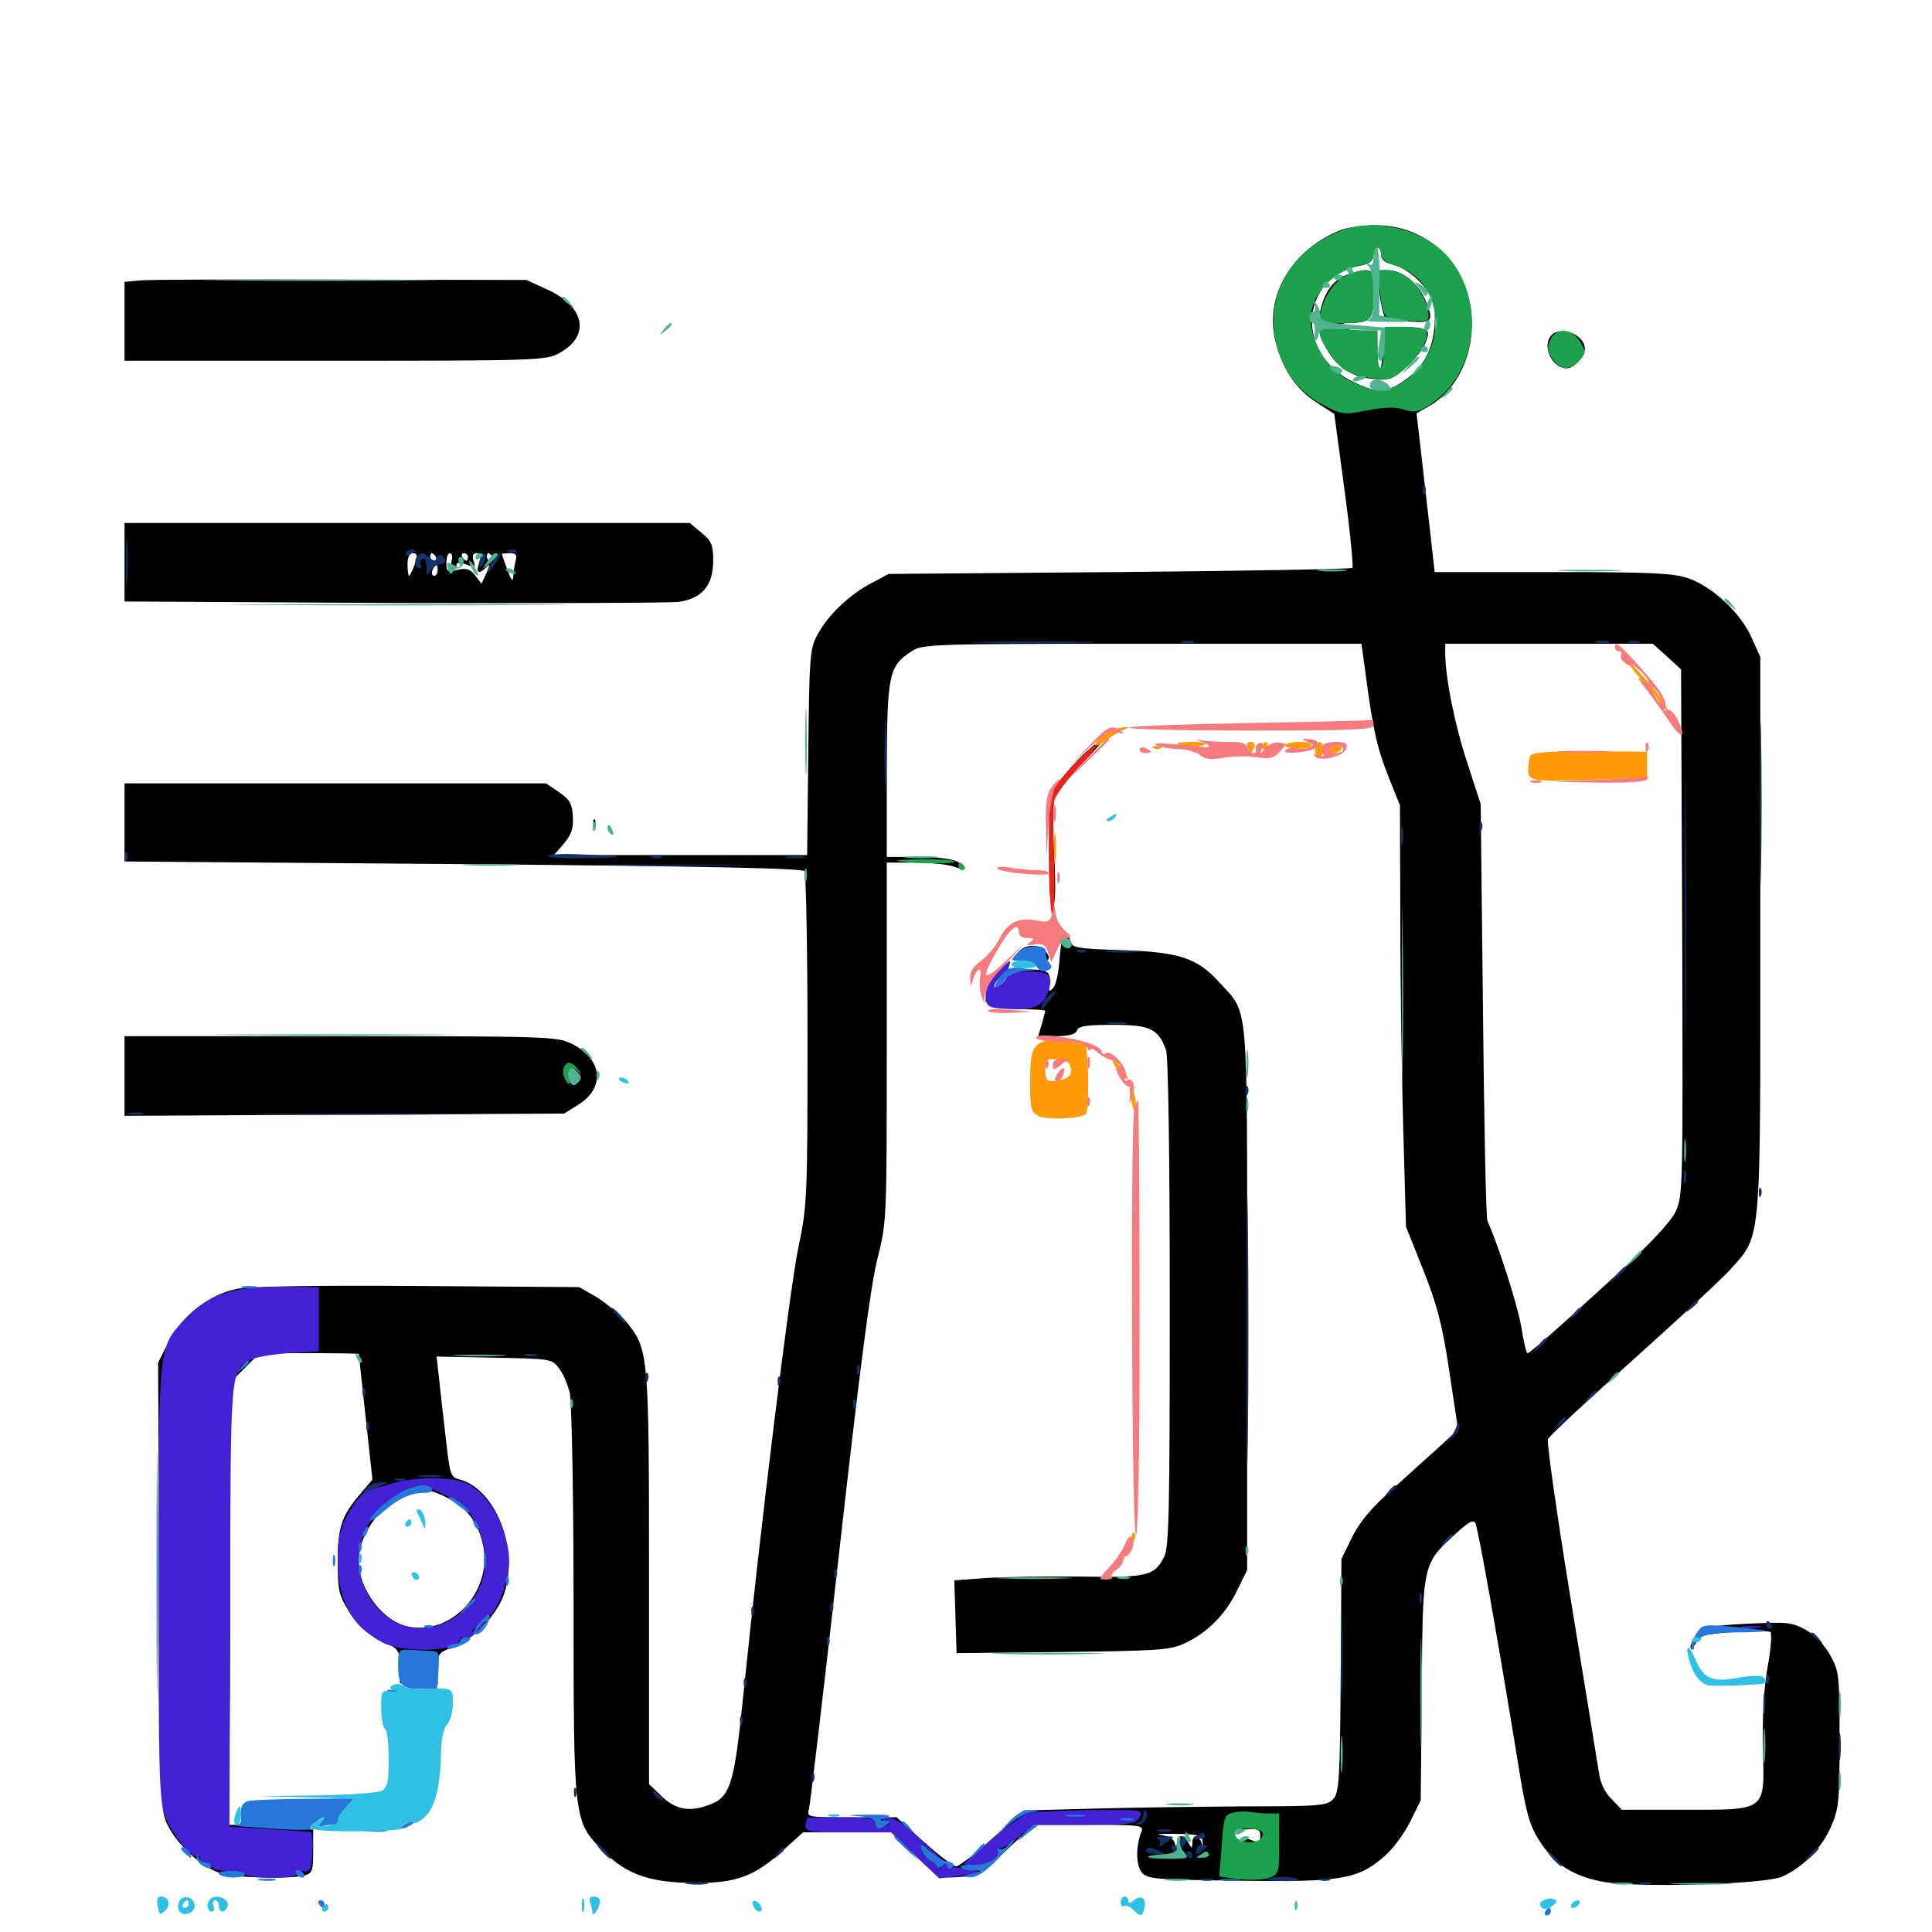 <svg xmlns="http://www.w3.org/2000/svg" viewBox="0 -1000 1000 1000">
	<path fill="#000000" d="M694.336 -881.055C669.141 -871.289 654.688 -847.461 659.961 -824.414C663.281 -809.766 670.508 -798.828 681.25 -791.797L690.625 -785.742L695.898 -746.484C698.828 -724.805 700.586 -706.641 700 -706.055C699.414 -705.469 645.117 -704.492 579.492 -703.906L459.961 -702.93L451.172 -698.242C439.844 -692.383 428.516 -681.641 423.242 -671.68C419.141 -664.258 418.945 -660.938 418.359 -610.742L417.773 -557.422H352.344H286.719L291.992 -563.477C295.898 -568.359 296.875 -571.289 296.484 -577.734C296.094 -584.18 294.727 -586.328 289.258 -590.039L282.617 -594.531H173.633H64.453V-574.219V-554.102L239.648 -552.734C369.531 -551.562 415.43 -550.586 416.406 -549.023C417.188 -547.656 417.969 -508.398 417.969 -461.719C417.969 -378.906 417.773 -376.172 413.086 -353.516C408.594 -331.445 393.75 -210.938 384.766 -122.852C379.883 -75.195 378.125 -69.531 366.016 -65.43C356.25 -61.914 348.828 -63.672 341.602 -71.094L335.938 -76.562V-182.812C335.938 -299.805 335.742 -301.562 324.219 -315.82C320.703 -319.727 313.867 -325.391 308.984 -328.516L299.805 -333.789L216.016 -334.375C162.305 -334.766 128.711 -334.18 122.266 -332.812C108.203 -329.883 94.141 -318.945 87.305 -305.469L81.836 -294.727L82.422 -178.516C83.008 -63.477 83.008 -62.305 87.305 -54.297C92.969 -43.75 105.469 -32.812 114.648 -30.273C122.656 -27.93 150.586 -27.344 157.812 -29.297C161.719 -30.469 162.109 -31.836 162.109 -41.797V-52.93L151.953 -54.297C146.289 -54.883 135.938 -55.469 129.102 -55.469H116.797L117.969 -61.523C118.555 -64.844 119.141 -116.406 119.141 -175.977V-284.375L126.758 -291.992L134.375 -299.609H159.961C174.023 -299.609 185.547 -299.414 185.742 -299.219C185.742 -298.828 187.305 -284.18 189.258 -266.406L192.773 -234.18L187.305 -227.734C176.953 -215.82 174.805 -209.961 174.805 -191.992C174.805 -176.758 175.391 -174.414 180.664 -165.82C185.156 -158.594 189.258 -154.883 196.68 -151.172C206.641 -146.484 206.836 -146.094 206.836 -137.5L207.031 -128.711L216.797 -128.32L226.562 -127.93V-136.328C226.562 -143.945 226.953 -144.727 233.789 -147.07C244.922 -151.172 257.031 -163.672 260.938 -175C268.75 -198.633 256.445 -229.492 237.5 -234.375C233.203 -235.352 232.812 -237.109 230.664 -256.25C229.297 -267.773 227.734 -281.836 227.148 -287.5L225.977 -297.852L255.859 -297.266C285.352 -296.68 285.742 -296.68 289.453 -291.602C291.602 -288.867 293.945 -283.203 294.922 -278.906C295.898 -274.805 296.875 -226.367 296.875 -171.484C296.875 -56.445 296.875 -57.422 312.305 -41.797C324.609 -29.492 336.914 -25.391 360.352 -25.391C381.25 -25.391 390.43 -28.711 405.469 -42.383L415.625 -51.562H438.477H461.328L473.633 -39.648C485.352 -28.516 486.523 -27.93 494.531 -28.32C505.469 -28.906 508.008 -30.273 522.656 -43.945L534.961 -55.469H563.672C590.039 -55.469 592.188 -55.273 590.82 -51.953C587.891 -44.531 587.891 -34.961 590.82 -31.055C593.75 -27.344 596.68 -27.148 640.625 -26.562C693.945 -25.781 702.539 -27.148 716.211 -38.867C720.703 -42.578 726.758 -50.781 729.883 -57.031L735.352 -68.164L735.938 -125.391C736.328 -190.625 736.328 -190.43 752.93 -205.664C760.156 -212.305 762.5 -213.672 763.672 -211.523C765.039 -208.984 774.609 -155.664 785.938 -86.133C789.648 -62.695 791.602 -55.469 796.289 -48.047C804.297 -34.961 814.648 -28.516 831.055 -25.781C850.391 -22.852 912.891 -24.805 922.07 -28.516C932.812 -33.203 942.383 -42.773 947.461 -53.906C951.758 -63.672 952.148 -66.602 952.148 -99.414C952.148 -133.203 951.953 -134.961 947.266 -143.359C944.141 -148.828 939.453 -153.711 934.57 -156.445C927.344 -160.352 925 -160.547 904.492 -159.57C885.742 -158.594 881.836 -157.812 878.711 -154.492C876.758 -152.148 875 -149.023 875 -147.461C875 -145.508 875.977 -146.289 877.539 -149.219C879.883 -153.711 881.25 -154.102 897.461 -155.273C907.227 -155.859 915.625 -155.859 916.406 -155.273C917.188 -154.492 916.602 -146.094 914.844 -136.719C912.891 -125.391 912.109 -110.938 912.5 -95.117C913.281 -62.109 914.844 -63.281 871.68 -63.281H839.453L834.18 -68.75C830.664 -72.266 828.32 -76.953 827.539 -82.812C826.758 -87.695 820.312 -127.734 813.086 -171.68C805.859 -215.82 800.586 -253.32 801.172 -255.078C801.953 -256.836 821.289 -274.805 844.336 -295.312C867.188 -315.82 890.039 -336.914 895.117 -342.383C911.914 -361.133 911.133 -353.32 911.133 -516.406V-659.961L906.445 -670.312C900.781 -683.008 886.133 -696.484 873.633 -700.781C866.016 -703.32 854.297 -703.906 803.516 -703.906H742.578L740.43 -723.047C739.258 -733.398 737.109 -751.953 735.742 -764.062L733.203 -786.133L738.086 -788.867C763.086 -801.953 769.727 -840.43 751.367 -864.453C742.188 -876.367 727.344 -883.594 712.109 -883.398C705.664 -883.398 697.461 -882.227 694.336 -881.055ZM714.844 -868.164C714.844 -865.625 716.602 -864.062 720.898 -863.086C730.078 -860.938 742.188 -848.438 742.578 -840.43C743.555 -822.266 738.477 -810.742 726.172 -802.539C716.992 -796.289 712.305 -796.484 699.609 -802.734C680.469 -812.305 673.438 -833.789 683.984 -850C688.867 -857.227 694.141 -860.547 705.664 -862.891C709.18 -863.672 710.938 -865.43 710.938 -867.969C710.938 -870.117 711.914 -871.875 712.891 -871.875C714.062 -871.875 714.844 -870.117 714.844 -868.164ZM707.031 -649.805C710.547 -622.852 712.891 -612.305 718.945 -597.266L724.609 -583.203L724.805 -522.852C724.805 -489.844 725.586 -440.82 726.367 -413.867L727.734 -365.039L736.719 -342.578C743.945 -324.219 746.484 -314.648 750.195 -290.039L754.688 -260.156L745.898 -251.953C741.016 -247.656 729.883 -237.5 721.289 -229.688C709.766 -219.531 703.906 -212.5 699.805 -204.297L694.336 -193.164L693.945 -132.812C693.555 -78.711 693.164 -72.07 690.039 -68.75C686.914 -65.43 683.594 -65.039 644.727 -65.039C621.484 -64.844 586.133 -64.453 566.211 -63.867L529.883 -62.891L513.672 -48.438C504.883 -40.43 496.289 -33.984 494.922 -33.984C493.555 -33.984 485.938 -39.648 478.125 -46.68L464.062 -59.375H440.82C417.578 -59.375 417.578 -59.375 418.75 -63.672C419.336 -66.211 426.562 -126.758 434.57 -198.438C445.117 -292.188 450.586 -334.18 454.102 -348.242C458.984 -367.773 458.984 -367.773 458.984 -460.547V-553.516H473.438C481.445 -553.516 490.43 -552.539 493.359 -551.562C500 -549.023 501.758 -550.391 495.703 -553.906C492.969 -555.469 484.961 -556.445 475.195 -556.445H458.984V-601.367C459.18 -650.977 459.961 -655.273 471.875 -662.891C477.344 -666.602 481.836 -666.797 591.016 -666.797H704.688ZM862.891 -660.156L870.117 -653.516L870.703 -517.188C871.094 -382.812 871.094 -381.055 867.188 -372.656C864.258 -366.992 853.906 -355.859 834.375 -338.086C801.953 -308.398 791.797 -299.609 790.625 -299.609C790.039 -299.609 788.477 -306.055 787.305 -313.867C785.156 -325.391 775.781 -354.883 769.922 -367.969C769.141 -369.531 768.164 -418.75 767.578 -477.344L766.406 -583.789L759.375 -605.469C752.93 -625 748.047 -649.414 748.047 -662.109V-666.797H801.758H855.469ZM228.125 -226.367C240.82 -220.898 247.656 -212.695 250.195 -199.414C254.492 -175.977 233.789 -153.711 211.719 -158.008C198.438 -160.352 185.742 -177.148 185.547 -191.992C185.547 -202.148 192.578 -214.844 201.758 -221.289C215.039 -230.273 217.578 -230.664 228.125 -226.367ZM652.344 -49.805C652.344 -46.289 651.758 -46.094 647.461 -47.656C643.945 -49.023 642.578 -48.828 642.578 -47.07C642.578 -45.508 641.797 -45.703 640.625 -47.656C637.695 -52.148 638.086 -52.734 645.508 -53.125C651.172 -53.516 652.344 -52.93 652.344 -49.805ZM622.461 -46.68C622.656 -43.555 622.656 -43.555 621.875 -46.289C621.289 -48.047 619.922 -49.609 618.945 -49.609C617.969 -49.609 617.188 -48.047 617.188 -46.289C616.992 -42.969 616.992 -42.969 615.039 -46.289C614.062 -48.047 612.305 -49.609 611.328 -49.609C610.156 -49.609 609.18 -48.047 609.18 -46.289C608.984 -43.164 608.789 -43.164 608.008 -46.094C607.617 -48.047 604.688 -49.805 600.977 -50.195C597.461 -50.586 600.781 -50.977 608.398 -50.781C620.508 -50.586 622.07 -50.195 622.461 -46.68ZM608.789 -38.672C609.57 -39.258 608.398 -39.844 606.25 -39.648C604.102 -39.648 603.516 -39.062 605.078 -38.477C606.445 -37.891 608.203 -38.086 608.789 -38.672ZM696.289 -857.422C689.648 -854.492 685.547 -848.633 683.398 -839.258C682.227 -833.203 682.422 -832.812 687.305 -832.617C691.211 -832.422 691.602 -832.227 688.477 -831.445C682.031 -829.883 681.641 -828.125 686.133 -820.312C691.992 -809.766 699.219 -805.078 710.547 -803.906C719.531 -803.125 720.703 -803.516 728.125 -810.156C732.422 -814.062 736.914 -819.922 738.086 -823.047C739.844 -828.32 739.648 -828.906 735.547 -830.078C733.008 -830.664 727.734 -830.859 723.633 -830.469L716.406 -829.883L715.82 -819.531C715.039 -805.469 712.891 -804.102 712.891 -817.773V-828.906H704.297C699.414 -828.906 694.922 -829.883 694.336 -830.859C693.75 -832.031 695.117 -832.812 697.656 -832.812C709.766 -833.008 710.938 -834.375 710.938 -847.656C710.938 -859.375 710.742 -860.156 706.641 -860.156C704.102 -859.961 699.609 -858.789 696.289 -857.422ZM713.867 -849.023C714.648 -842.773 716.016 -836.914 716.797 -835.938C717.773 -835.156 723.242 -833.984 729.297 -833.594C741.602 -832.617 742.383 -833.789 737.5 -845.312C733.984 -853.516 725.586 -860.156 718.359 -860.156H712.695ZM562.109 -610.742C557.617 -606.641 551.562 -599.805 548.438 -595.703C542.969 -588.086 542.969 -587.891 542.969 -558.984C542.969 -539.453 543.555 -530.273 544.922 -531.055C546.289 -531.836 546.484 -540.625 545.703 -556.445C544.922 -569.727 544.922 -583.008 545.703 -585.938C546.484 -588.867 552.93 -597.266 559.961 -604.688C574.023 -619.141 575.195 -622.266 562.109 -610.742ZM548.438 -503.711C548.047 -496.68 546.484 -489.844 545.117 -488.672C543.164 -486.523 542.773 -486.719 542.969 -489.062C544.141 -497.07 543.164 -498.047 532.227 -498.242C519.727 -498.438 519.727 -495.703 532.227 -493.75C540.234 -492.578 544.727 -489.062 538.477 -489.062C536.914 -489.062 533.594 -487.109 531.055 -484.961C526.367 -480.859 526.367 -480.859 530.859 -482.031C533.203 -482.812 535.156 -482.617 535.156 -481.445C535.156 -480.469 532.812 -479.102 529.883 -478.711C525.977 -478.125 526.953 -477.93 532.812 -477.539C537.305 -477.539 541.016 -477.148 541.016 -476.758C541.016 -476.562 540.234 -473.438 539.258 -469.922L537.305 -463.672H546.875C553.32 -463.672 556.641 -464.648 557.422 -466.602C558.203 -468.945 562.305 -469.531 576.172 -469.531C595.312 -469.531 599.414 -467.578 603.516 -456.641C604.688 -453.711 605.469 -401.562 605.469 -325.781C605.469 -217.188 605.078 -199.023 602.539 -194.141C597.461 -184.18 593.75 -183.398 558.594 -183.984C540.82 -184.18 519.141 -183.789 510.156 -183.203L493.945 -182.031L494.531 -163.281L495.117 -144.336L549.805 -144.922C597.266 -145.508 605.469 -145.898 612.305 -149.023C624.219 -154.297 633.984 -163.867 640.039 -176.172L645.508 -187.305V-327.93C645.508 -485.156 646.484 -474.609 631.25 -491.406C619.727 -504.102 610.742 -507.227 580.664 -508.203C557.617 -508.984 554.883 -509.375 554.102 -512.695C551.953 -520.508 549.219 -515.82 548.438 -503.711ZM527.148 -507.227C524.609 -504.297 524.805 -504.297 528.516 -506.25C533.008 -508.594 541.602 -507.227 539.844 -504.492C539.258 -503.516 539.844 -502.734 540.82 -502.734C543.555 -502.734 543.555 -505.273 540.625 -508.203C537.305 -511.523 530.273 -511.133 527.148 -507.227ZM515.039 -495.508C513.477 -493.555 511.523 -489.453 510.938 -486.133L509.766 -480.273L511.914 -486.133C513.086 -489.453 515.43 -493.555 517.188 -495.508C518.75 -497.266 519.727 -498.828 519.141 -498.828C518.555 -498.828 516.797 -497.266 515.039 -495.508ZM72.852 -854.883L64.453 -854.102V-833.594V-813.281H173.438C275.586 -813.281 282.617 -813.477 289.062 -816.992C305.664 -825.781 303.125 -841.016 283.594 -850L272.461 -855.078L176.758 -855.273C124.219 -855.469 77.344 -855.273 72.852 -854.883ZM803.125 -826.562C797.852 -821.289 803.125 -809.375 810.938 -809.375C814.648 -809.375 820.312 -815.43 820.312 -819.531C820.312 -826.562 808.203 -831.641 803.125 -826.562ZM64.453 -708.984V-688.672L203.711 -687.891C280.078 -687.695 346.68 -687.891 351.367 -688.477C363.477 -690.234 369.141 -697.07 369.141 -709.766C369.141 -717.969 368.359 -719.922 363.086 -724.219L357.031 -729.297H210.742H64.453ZM214.648 -707.812C213.477 -704.688 212.109 -701.953 211.719 -701.953C211.328 -701.953 210.938 -704.688 210.938 -707.812C210.938 -711.719 211.914 -713.672 213.672 -713.672C216.016 -713.672 216.211 -712.5 214.648 -707.812ZM225.586 -711.719C226.172 -710.742 225.781 -709.766 224.805 -709.766C223.633 -709.766 222.656 -710.742 222.656 -711.719C222.656 -712.891 223.047 -713.672 223.438 -713.672C224.023 -713.672 225 -712.891 225.586 -711.719ZM233.789 -709.766C233.203 -707.617 233.594 -705.859 234.57 -705.859C235.547 -705.859 236.328 -706.641 236.328 -707.812C236.328 -708.984 238.086 -708.984 241.406 -707.812C245.898 -706.055 246.289 -706.25 245.117 -709.766C244.336 -712.5 244.727 -713.672 246.875 -713.672C249.219 -713.672 249.609 -712.695 248.047 -708.789C246.094 -703.516 247.656 -702.344 251.758 -706.445C253.711 -708.398 253.711 -707.812 251.758 -703.32L249.219 -697.852L246.094 -701.953C243.555 -705.469 241.602 -706.055 236.914 -705.078C231.445 -703.906 231.055 -704.102 231.055 -708.594C231.055 -711.523 231.836 -713.672 232.812 -713.672C233.984 -713.672 234.375 -711.914 233.789 -709.766ZM242.188 -711.719C242.188 -710.742 241.797 -709.766 241.406 -709.766C240.82 -709.766 239.844 -710.742 239.258 -711.719C238.672 -712.891 239.062 -713.672 240.039 -713.672C241.211 -713.672 242.188 -712.891 242.188 -711.719ZM254.883 -711.719C255.469 -710.742 255.078 -709.766 254.102 -709.766C252.93 -709.766 251.953 -710.742 251.953 -711.719C251.953 -712.891 252.344 -713.672 252.734 -713.672C253.32 -713.672 254.297 -712.891 254.883 -711.719ZM266.797 -709.375C266.211 -706.836 265.625 -703.125 265.625 -700.977C265.43 -698.633 264.258 -700.391 262.695 -704.883C261.133 -709.18 259.766 -712.891 259.766 -713.281C259.766 -713.477 261.719 -713.672 263.867 -713.672C267.188 -713.672 267.773 -712.891 266.797 -709.375ZM220.703 -707.422C220.703 -711.914 219.727 -712.891 217.969 -710.156C217.578 -709.375 217.773 -707.422 218.945 -705.859C220.312 -703.516 220.703 -703.906 220.703 -707.422ZM226.562 -704.883C226.562 -703.32 225.781 -701.953 224.609 -701.953C223.633 -701.953 223.242 -703.32 223.828 -704.883C224.609 -706.445 225.391 -707.812 225.781 -707.812C226.172 -707.812 226.562 -706.445 226.562 -704.883ZM307.031 -573.047C307.031 -570.312 307.422 -569.336 308.008 -570.703C308.398 -571.875 308.398 -574.219 308.008 -575.586C307.422 -576.758 307.031 -575.781 307.031 -573.047ZM64.453 -443.164V-422.461L178.32 -423.047L291.992 -423.633L299.219 -428.125C313.477 -436.914 311.914 -451.953 295.898 -459.766C288.086 -463.477 283.984 -463.672 176.172 -463.672H64.453ZM299.219 -439.844C297.266 -437.891 296.289 -437.891 295.117 -440.039C294.141 -441.602 293.75 -444.141 294.336 -445.508C295.312 -447.852 295.898 -447.852 298.438 -445.312C300.977 -442.773 301.172 -441.797 299.219 -439.844Z"/>
	<path fill="#ff9906" d="M840.234 -659.961C841.602 -657.812 845.898 -652.539 849.609 -648.242C853.32 -643.945 858.398 -637.891 860.938 -634.57L865.43 -628.711L861.914 -635.156C859.961 -638.867 853.711 -646.68 847.852 -652.734C842.188 -658.984 838.672 -662.109 840.234 -659.961ZM575.195 -621.875C571.094 -620.312 564.844 -614.062 567.383 -614.062C568.164 -614.062 571.094 -615.625 573.828 -617.773C576.758 -619.727 580.469 -621.875 582.031 -622.461C584.57 -623.438 584.57 -623.438 582.031 -623.633C580.469 -623.633 577.344 -622.852 575.195 -621.875ZM609.375 -615.234C609.375 -615.625 613.086 -616.016 617.773 -616.016C622.656 -616.016 625 -615.234 623.438 -614.453C621.094 -612.891 609.375 -613.672 609.375 -615.234ZM645.703 -613.086C646.484 -611.523 647.07 -610.156 647.461 -610.156C647.852 -610.156 648.438 -611.523 649.219 -613.086C649.805 -614.844 649.219 -616.016 647.461 -616.016C645.703 -616.016 645.117 -614.844 645.703 -613.086ZM653.32 -614.062C652.734 -613.086 653.125 -612.109 654.102 -612.109C655.273 -612.109 656.25 -613.086 656.25 -614.062C656.25 -615.234 655.859 -616.016 655.469 -616.016C654.883 -616.016 653.906 -615.234 653.32 -614.062ZM665.234 -614.453C664.648 -613.477 667.188 -612.695 670.898 -612.5C674.609 -612.305 678.125 -613.086 678.711 -614.062C679.492 -615.234 676.953 -616.016 673.047 -616.016C669.336 -616.016 665.82 -615.234 665.234 -614.453ZM681.055 -613.281C679.883 -610.547 681.055 -608.203 683.594 -608.203C684.18 -608.203 684.766 -609.961 684.766 -612.109C684.766 -616.602 682.617 -617.383 681.055 -613.281ZM597.266 -612.695C595.703 -613.281 596.289 -613.867 598.438 -613.867C600.586 -614.062 601.758 -613.477 600.977 -612.891C600.391 -612.305 598.633 -612.109 597.266 -612.695ZM688.477 -612.109C687.891 -611.133 688.672 -610.156 690.234 -610.156C691.797 -610.156 693.75 -611.133 694.336 -612.109C694.922 -613.281 694.141 -614.062 692.578 -614.062C691.016 -614.062 689.062 -613.281 688.477 -612.109ZM791.992 -608.594C791.406 -607.031 791.016 -603.906 791.016 -601.367C791.016 -595.508 793.555 -595.312 826.172 -596.484L852.539 -597.461V-604.297V-610.938L822.852 -611.133C799.805 -611.133 792.773 -610.547 791.992 -608.594ZM545.508 -561.328C545.508 -554.297 545.898 -551.562 546.289 -555.078C546.68 -558.398 546.68 -564.258 546.289 -567.773C545.898 -571.094 545.508 -568.359 545.508 -561.328ZM536.523 -458.789C533.984 -456.25 533.203 -451.953 533.203 -440.234C533.203 -426.367 533.594 -424.414 537.305 -422.461C541.602 -420.117 559.57 -420.898 562.109 -423.438C563.867 -425.195 563.477 -457.422 561.719 -459.18C561.133 -459.766 555.859 -460.742 550.195 -461.328C542.188 -461.914 539.062 -461.328 536.523 -458.789ZM554.297 -446.875C554.688 -443.945 553.516 -442.383 550.391 -441.406C542.383 -439.258 541.016 -440.039 541.016 -446.289C541.016 -451.758 541.406 -452.148 547.461 -451.562C552.148 -451.172 553.906 -450 554.297 -446.875ZM578.516 -446.289C581.055 -443.359 583.203 -441.016 583.594 -441.211C584.766 -442.188 579.102 -450 576.562 -450.977C575.195 -451.562 575.977 -449.414 578.516 -446.289ZM585.156 -432.422C586.719 -424.023 587.891 -422.461 587.891 -428.711C587.891 -431.25 586.914 -434.766 585.938 -436.328C584.57 -438.477 584.375 -437.305 585.156 -432.422ZM585.352 -204.102C584.57 -200.781 584.766 -200 586.328 -201.562C587.305 -202.539 587.891 -204.688 587.5 -206.055C586.914 -207.617 586.133 -206.641 585.352 -204.102ZM577.93 -190.82C575.391 -187.695 575.586 -187.5 578.711 -190.039C580.469 -191.406 582.031 -192.969 582.031 -193.359C582.031 -194.922 580.469 -193.945 577.93 -190.82Z"/>
	<path fill="#ef2218" d="M557.422 -605.859C542.773 -590.43 542.969 -591.406 543.164 -555.469C543.164 -535.352 543.945 -524.805 544.922 -527.148C545.898 -529.297 546.094 -542.188 545.508 -555.664C544.922 -569.336 544.922 -582.812 545.703 -585.742C546.484 -588.672 551.953 -596.289 558.008 -602.539C564.062 -608.984 568.164 -614.062 567.188 -614.062C566.016 -614.062 561.719 -610.352 557.422 -605.859Z"/>
	<path fill="#1ca14c" d="M694.727 -880.859C669.141 -871.289 655.078 -848.242 660.156 -823.828C663.281 -808.984 671.875 -797.266 684.375 -790.625C694.531 -785.352 695.312 -785.156 707.227 -787.5C716.016 -789.258 721.68 -789.453 726.367 -788.086C731.836 -786.328 734.18 -786.719 739.062 -789.844C763.672 -804.883 769.336 -841.016 751.172 -865.039C739.453 -880.469 713.281 -887.695 694.727 -880.859ZM714.844 -868.359C714.844 -865.82 717.188 -864.062 722.266 -862.5C747.461 -854.883 750.391 -819.141 727.148 -802.93C717.773 -796.484 712.891 -796.289 699.805 -802.344C688.867 -807.422 681.055 -818.164 678.711 -830.859C676.172 -845.117 688.281 -859.57 705.664 -863.086C709.18 -863.867 710.938 -865.43 710.938 -867.969C710.938 -870.117 711.914 -871.875 712.891 -871.875C714.062 -871.875 714.844 -870.312 714.844 -868.359ZM696.094 -857.031C690.039 -854.102 683.594 -843.555 683.594 -836.719C683.594 -833.398 684.961 -832.812 692.969 -832.812C710.156 -832.812 710.938 -833.594 710.938 -847.656C710.938 -859.375 710.742 -860.156 706.641 -860.156C704.102 -860.156 699.414 -858.789 696.094 -857.031ZM714.258 -849.023C714.844 -842.773 716.211 -837.109 717.383 -836.523C720.508 -834.375 736.914 -832.617 738.672 -834.375C741.406 -837.109 736.328 -850 730.273 -855.078C726.953 -858.008 721.875 -860.156 718.75 -860.156H713.086ZM683.008 -829.492C681.445 -826.953 689.648 -813.281 695.312 -808.984C698.047 -807.031 704.688 -804.883 710.156 -804.297C719.141 -803.125 720.508 -803.516 726.953 -809.18C735.547 -816.602 741.016 -827.148 737.695 -829.297C736.328 -830.078 731.25 -830.859 726.172 -830.859H716.797L716.602 -822.656C716.406 -808.789 713.281 -804.492 713.086 -817.773L712.891 -828.906H705.664C701.562 -828.906 695.117 -829.492 691.211 -830.078C687.305 -830.859 683.594 -830.469 683.008 -829.492ZM802.539 -824.219C800.586 -820.312 800.781 -818.359 803.516 -814.258C807.422 -808.398 812.5 -808.008 817.578 -813.477C820.898 -817.188 820.898 -817.969 818.164 -822.656C814.062 -830.078 805.469 -830.859 802.539 -824.219ZM464.844 -554.297C462.109 -554.688 467.578 -555.078 477.148 -555.273C486.523 -555.273 494.141 -554.883 494.141 -554.102C494.141 -552.734 476.172 -552.734 464.844 -554.297ZM496.094 -551.562C496.094 -550.586 497.07 -549.609 498.242 -549.609C499.219 -549.609 499.609 -550.586 499.023 -551.562C498.438 -552.734 497.461 -553.516 496.875 -553.516C496.484 -553.516 496.094 -552.734 496.094 -551.562ZM291.797 -447.266C291.211 -445.703 291.602 -442.773 292.773 -440.82C294.336 -438.281 294.922 -438.086 294.727 -440.234C293.945 -447.656 294.727 -448.633 298.438 -445.898C301.367 -443.359 301.562 -443.555 299.023 -446.68C295.898 -450.781 293.164 -450.977 291.797 -447.266ZM639.062 -61.914C633.594 -60.938 633.398 -60.156 632.227 -42.578L631.055 -28.711L641.602 -27.344C647.461 -26.758 654.297 -26.953 657.031 -28.125C661.914 -29.883 662.109 -30.664 662.109 -45.703V-61.328H656.836C653.711 -61.328 649.609 -61.719 647.461 -62.109C645.312 -62.5 641.602 -62.5 639.062 -61.914ZM653.125 -51.953C654.883 -49.023 651.367 -46.289 646.484 -46.484C641.797 -46.68 638.672 -48.828 638.672 -52.148C638.672 -54.102 651.758 -53.906 653.125 -51.953Z"/>
	<path fill="#143269" d="M736.523 -745.703C736.523 -743.555 737.109 -742.969 737.695 -744.531C738.281 -745.898 738.086 -747.656 737.5 -748.242C736.914 -749.023 736.328 -747.852 736.523 -745.703ZM65.234 -708.789C65.234 -697.07 65.43 -692.383 65.82 -698.633C66.211 -704.883 66.211 -714.453 65.82 -720.117C65.43 -725.781 65.234 -720.703 65.234 -708.789ZM209.961 -713.672C209.375 -712.5 210.156 -712.305 211.719 -712.891C215.234 -714.258 215.82 -715.625 213.086 -715.625C211.914 -715.625 210.547 -714.844 209.961 -713.672ZM263.281 -714.258C261.719 -714.844 262.305 -715.43 264.453 -715.43C266.602 -715.625 267.773 -715.039 266.992 -714.453C266.406 -713.867 264.648 -713.672 263.281 -714.258ZM216.211 -712.305C214.062 -710.352 214.648 -705.859 216.992 -705.859C217.969 -705.859 218.555 -706.641 217.773 -707.617C217.188 -708.594 217.578 -709.961 218.75 -710.742C219.922 -711.523 220.703 -709.766 220.703 -706.445C220.898 -701.758 221.094 -701.562 222.852 -704.492C223.828 -706.25 226.172 -707.812 227.539 -707.812C230.859 -707.812 231.445 -710.938 228.711 -712.5C227.734 -713.281 226.562 -712.5 225.977 -711.328C225.195 -709.375 224.609 -709.18 222.461 -711.328C219.531 -714.062 217.969 -714.258 216.211 -712.305ZM249.414 -712.305C248.633 -711.719 248.047 -709.766 248.047 -708.008C248.242 -705.469 248.633 -705.469 250.195 -708.398C252.344 -712.109 251.758 -714.844 249.414 -712.305ZM256.445 -711.328C253.516 -707.422 251.562 -703.906 252.539 -703.906C253.125 -703.906 254.883 -706.055 256.641 -708.789C259.961 -713.867 259.766 -715.625 256.445 -711.328ZM508.398 -667.383C493.555 -667.578 505.273 -667.969 534.18 -667.969C563.281 -667.969 575.391 -667.578 561.133 -667.383C547.07 -666.992 523.242 -666.992 508.398 -667.383ZM611.914 -667.383C609.961 -667.969 611.133 -668.359 614.258 -668.359C617.578 -668.359 618.945 -667.969 617.773 -667.383C616.406 -666.992 613.672 -666.992 611.914 -667.383ZM826.758 -667.383C824.805 -667.969 825.977 -668.359 829.102 -668.359C832.422 -668.359 833.789 -667.969 832.617 -667.383C831.25 -666.992 828.516 -666.992 826.758 -667.383ZM843.359 -667.383C841.992 -667.969 842.969 -668.359 845.703 -668.359C848.438 -668.359 849.414 -667.969 848.242 -667.383C846.875 -666.992 844.531 -666.992 843.359 -667.383ZM911.133 -583.789C911.133 -546.289 911.328 -531.055 911.523 -550.195C911.914 -569.336 911.914 -600.195 911.523 -618.555C911.328 -637.109 910.938 -621.484 911.133 -583.789ZM872.07 -527.148C872.07 -463.867 872.266 -438.086 872.461 -470.117C872.852 -502.148 872.852 -554.102 872.461 -585.352C872.266 -616.797 872.07 -590.625 872.07 -527.148ZM457.812 -610.156C457.812 -593.555 458.203 -586.719 458.398 -595.117C458.789 -603.32 458.789 -616.992 458.398 -625.391C458.203 -633.594 457.812 -626.758 457.812 -610.156ZM725.195 -567.188C725.195 -562.305 725.586 -560.352 725.977 -562.891C726.367 -565.234 726.367 -569.141 725.977 -571.68C725.586 -574.023 725.195 -572.07 725.195 -567.188ZM765.82 -571.875C765.82 -569.727 766.406 -569.141 766.992 -570.703C767.578 -572.07 767.383 -573.828 766.797 -574.414C766.211 -575.195 765.625 -574.023 765.82 -571.875ZM64.648 -556.25C64.648 -554.102 65.234 -553.516 65.82 -555.078C66.406 -556.445 66.211 -558.203 65.625 -558.789C65.039 -559.57 64.453 -558.398 64.648 -556.25ZM283.789 -557.031C283.398 -556.055 292.383 -555.664 304.102 -555.859C325.977 -556.055 324.023 -557.031 299.219 -557.812C291.211 -558.203 284.375 -557.812 283.789 -557.031ZM337.5 -556.055C336.133 -556.641 337.109 -557.031 339.844 -557.031C342.578 -557.031 343.555 -556.641 342.383 -556.055C341.016 -555.664 338.672 -555.664 337.5 -556.055ZM407.812 -556.055C405.273 -556.445 406.836 -556.836 411.133 -556.836C415.43 -557.031 417.383 -556.641 415.625 -556.055C413.672 -555.664 410.156 -555.664 407.812 -556.055ZM312.109 -552.148C292.383 -552.344 308.008 -552.539 346.68 -552.539C385.352 -552.539 401.367 -552.344 382.422 -552.148C363.477 -551.758 331.836 -551.758 312.109 -552.148ZM558.203 -507.227C556.641 -507.812 557.227 -508.398 559.375 -508.398C561.523 -508.594 562.695 -508.008 561.914 -507.422C561.328 -506.836 559.57 -506.641 558.203 -507.227ZM573.828 -507.227C569.141 -507.617 572.461 -508.008 581.055 -508.008C589.648 -508.008 593.359 -507.617 589.453 -507.227C585.352 -506.836 578.32 -506.836 573.828 -507.227ZM542.188 -483.984C540.43 -482.422 539.062 -480.078 539.062 -478.906C539.062 -477.734 539.258 -477.148 539.648 -477.539C539.844 -477.93 541.797 -480.273 543.75 -482.812C548.047 -487.695 546.875 -488.672 542.188 -483.984ZM573.828 -470.117C571.289 -470.508 573.242 -470.898 578.125 -470.898C583.008 -470.898 584.961 -470.508 582.617 -470.117C580.078 -469.727 576.172 -469.727 573.828 -470.117ZM644.727 -435.156C644.727 -433.008 645.312 -432.422 645.898 -433.984C646.484 -435.352 646.289 -437.109 645.703 -437.695C645.117 -438.477 644.531 -437.305 644.727 -435.156ZM66.992 -423.242C65.039 -423.828 66.602 -424.219 70.312 -424.219C74.023 -424.219 75.586 -423.828 73.828 -423.242C71.875 -422.852 68.75 -422.852 66.992 -423.242ZM135.352 -423.242C107.617 -423.438 130.273 -423.633 185.547 -423.633C240.82 -423.633 263.477 -423.438 235.938 -423.242C208.203 -422.852 162.891 -422.852 135.352 -423.242ZM645.508 -311.328C645.508 -249.609 645.703 -224.219 645.898 -255.273C646.289 -286.133 646.289 -336.523 645.898 -367.578C645.703 -398.438 645.508 -373.047 645.508 -311.328ZM871.484 -390.43C871.484 -387.305 871.875 -386.133 872.461 -388.086C872.852 -389.844 872.852 -392.578 872.461 -393.945C871.875 -395.117 871.484 -393.75 871.484 -390.43ZM910.352 -382.422C910.352 -380.273 910.938 -379.688 911.523 -381.25C912.109 -382.617 911.914 -384.375 911.328 -384.961C910.742 -385.742 910.156 -384.57 910.352 -382.422ZM836.719 -340.234L833.008 -335.742L837.5 -339.453C841.602 -342.969 842.773 -344.531 841.211 -344.531C840.82 -344.531 838.867 -342.578 836.719 -340.234ZM874.805 -323.633C872.266 -320.508 872.461 -320.312 875.586 -322.852C877.344 -324.219 878.906 -325.781 878.906 -326.172C878.906 -327.734 877.344 -326.758 874.805 -323.633ZM319.336 -319.141C321.289 -316.992 323.242 -315.234 323.828 -315.234C324.414 -315.234 323.242 -316.992 321.289 -319.141C319.336 -321.289 317.383 -323.047 316.797 -323.047C316.211 -323.047 317.383 -321.289 319.336 -319.141ZM814.258 -319.727C811.719 -316.602 811.914 -316.406 815.039 -318.945C818.164 -321.484 819.141 -323.047 817.578 -323.047C817.188 -323.047 815.625 -321.484 814.258 -319.727ZM795.703 -303.125L791.992 -298.633L796.484 -302.344C798.828 -304.492 800.781 -306.445 800.781 -306.836C800.781 -308.398 799.219 -307.227 795.703 -303.125ZM272.07 -298.242C270.117 -298.828 271.289 -299.219 274.414 -299.219C277.734 -299.219 279.102 -298.828 277.93 -298.242C276.562 -297.852 273.828 -297.852 272.07 -298.242ZM443.555 -290.625C443.555 -288.477 444.141 -287.891 444.727 -289.453C445.312 -290.82 445.117 -292.578 444.531 -293.164C443.945 -293.945 443.359 -292.773 443.555 -290.625ZM334.18 -286.719C334.18 -284.57 334.766 -283.984 335.352 -285.547C335.938 -286.914 335.742 -288.672 335.156 -289.258C334.57 -290.039 333.984 -288.867 334.18 -286.719ZM402.539 -284.766C402.539 -282.617 403.125 -282.031 403.711 -283.594C404.297 -284.961 404.102 -286.719 403.516 -287.305C402.93 -288.086 402.344 -286.914 402.539 -284.766ZM187.695 -278.906C187.695 -276.758 188.281 -276.172 188.867 -277.734C189.453 -279.102 189.258 -280.859 188.672 -281.445C188.086 -282.227 187.5 -281.055 187.695 -278.906ZM822.07 -276.758C819.531 -273.633 819.727 -273.438 822.852 -275.977C824.609 -277.344 826.172 -278.906 826.172 -279.297C826.172 -280.859 824.609 -279.883 822.07 -276.758ZM441.602 -273.047C441.602 -270.898 442.188 -270.312 442.773 -271.875C443.359 -273.242 443.164 -275 442.578 -275.586C441.992 -276.367 441.406 -275.195 441.602 -273.047ZM806.445 -263.086C803.906 -259.961 804.102 -259.766 807.227 -262.305C810.352 -264.844 811.328 -266.406 809.766 -266.406C809.375 -266.406 807.812 -264.844 806.445 -263.086ZM189.648 -261.328C189.648 -259.18 190.234 -258.594 190.82 -260.156C191.406 -261.523 191.211 -263.281 190.625 -263.867C190.039 -264.648 189.453 -263.477 189.648 -261.328ZM754.102 -262.695C753.906 -261.133 752.344 -258.008 750.586 -255.859C747.461 -251.953 747.461 -251.953 751.758 -255.859C754.297 -258.203 755.859 -261.328 755.273 -262.695C754.492 -264.844 754.102 -264.844 754.102 -262.695ZM217.383 -235.742C214.258 -236.133 216.797 -236.523 222.656 -236.523C228.516 -236.523 231.055 -236.133 228.125 -235.742C225 -235.352 220.312 -235.352 217.383 -235.742ZM204.688 -233.789C203.32 -234.375 204.297 -234.766 207.031 -234.766C209.766 -234.766 210.742 -234.375 209.57 -233.789C208.203 -233.398 205.859 -233.398 204.688 -233.789ZM189.648 -229.883C186.719 -226.562 187.5 -226.758 195.508 -230.273C201.562 -232.812 201.562 -233.008 197.07 -232.812C194.336 -232.617 191.016 -231.25 189.648 -229.883ZM718.555 -227.93C716.016 -224.805 716.211 -224.609 719.336 -227.148C721.094 -228.516 722.656 -230.078 722.656 -230.469C722.656 -232.031 721.094 -231.055 718.555 -227.93ZM747.852 -202.539C745.312 -199.414 745.508 -199.219 748.633 -201.758C751.758 -204.297 752.734 -205.859 751.172 -205.859C750.781 -205.859 749.219 -204.297 747.852 -202.539ZM431.836 -185.156C431.836 -183.008 432.422 -182.422 433.008 -183.984C433.594 -185.352 433.398 -187.109 432.812 -187.695C432.227 -188.477 431.641 -187.305 431.836 -185.156ZM694.141 -142.383C694.141 -122.07 694.531 -113.867 694.727 -124.414C695.117 -134.961 695.117 -151.562 694.727 -161.523C694.531 -171.484 694.141 -162.891 694.141 -142.383ZM734.766 -172.656C734.766 -169.922 735.156 -168.945 735.742 -170.312C736.133 -171.484 736.133 -173.828 735.742 -175.195C735.156 -176.367 734.766 -175.391 734.766 -172.656ZM429.883 -167.578C429.883 -165.43 430.469 -164.844 431.055 -166.406C431.641 -167.773 431.445 -169.531 430.859 -170.117C430.273 -170.898 429.688 -169.727 429.883 -167.578ZM388.867 -165.625C388.867 -163.477 389.453 -162.891 390.039 -164.453C390.625 -165.82 390.43 -167.578 389.844 -168.164C389.258 -168.945 388.672 -167.773 388.867 -165.625ZM914.062 -158.984C914.062 -158.008 915.039 -157.031 916.211 -157.031C917.188 -157.031 917.578 -158.008 916.992 -158.984C916.406 -160.156 915.43 -160.938 914.844 -160.938C914.453 -160.938 914.062 -160.156 914.062 -158.984ZM937.5 -154.297C937.5 -153.906 939.062 -152.344 941.016 -150.977C943.945 -148.438 944.141 -148.633 941.602 -151.758C939.062 -154.883 937.5 -155.859 937.5 -154.297ZM427.93 -150C427.93 -147.852 428.516 -147.266 429.102 -148.828C429.688 -150.195 429.492 -151.953 428.906 -152.539C428.32 -153.32 427.734 -152.148 427.93 -150ZM914.258 -130.469C914.258 -128.32 914.844 -127.734 915.43 -129.297C916.016 -130.664 915.82 -132.422 915.234 -133.008C914.648 -133.789 914.062 -132.617 914.258 -130.469ZM384.961 -128.516C384.961 -126.367 385.547 -125.781 386.133 -127.344C386.719 -128.711 386.523 -130.469 385.938 -131.055C385.352 -131.836 384.766 -130.664 384.961 -128.516ZM912.695 -117.969C912.695 -113.086 913.086 -111.133 913.477 -113.672C913.867 -116.016 913.867 -119.922 913.477 -122.461C913.086 -124.805 912.695 -122.852 912.695 -117.969ZM383.008 -108.984C383.008 -106.836 383.594 -106.25 384.18 -107.812C384.766 -109.18 384.57 -110.938 383.984 -111.523C383.398 -112.305 382.812 -111.133 383.008 -108.984ZM951.758 -95.508C951.758 -89.062 952.148 -86.719 952.539 -90.234C952.93 -93.75 952.93 -99.023 952.539 -101.953C952.148 -104.883 951.758 -101.953 951.758 -95.508ZM420.117 -79.688C420.117 -77.539 420.703 -76.953 421.289 -78.516C421.875 -79.883 421.68 -81.641 421.094 -82.227C420.508 -83.008 419.922 -81.836 420.117 -79.688ZM297.07 -71.875C297.07 -69.727 297.656 -69.141 298.242 -70.703C298.828 -72.07 298.633 -73.828 298.047 -74.414C297.461 -75.195 296.875 -74.023 297.07 -71.875ZM337.891 -72.266C337.891 -71.875 339.453 -70.312 341.406 -68.945C344.336 -66.406 344.531 -66.602 341.992 -69.727C339.453 -72.852 337.891 -73.828 337.891 -72.266ZM591.797 -60.938C591.797 -59.18 590.625 -57.227 589.453 -56.836C587.5 -56.055 587.5 -55.664 589.453 -55.664C592.188 -55.469 594.922 -60.742 592.969 -62.695C592.383 -63.477 591.797 -62.5 591.797 -60.938ZM600.195 -52.148C598.242 -52.734 599.414 -53.125 602.539 -53.125C605.859 -53.125 607.227 -52.734 606.055 -52.148C604.688 -51.758 601.953 -51.758 600.195 -52.148ZM619.141 -49.609C616.797 -48.242 617.188 -47.852 620.508 -48.242C622.852 -48.242 624.219 -49.219 623.828 -50C622.656 -51.953 622.656 -51.953 619.141 -49.609ZM599.219 -48.242C600.391 -47.852 600.977 -46.289 600.195 -45.117C599.414 -43.75 600.586 -44.141 602.734 -45.703C604.688 -47.266 606.836 -48.828 607.227 -49.023C607.617 -49.414 605.469 -49.609 602.344 -49.414C599.219 -49.414 597.852 -48.828 599.219 -48.242ZM610.547 -46.484C609.961 -44.922 608.594 -44.141 607.422 -44.727C606.445 -45.312 606.055 -44.727 606.641 -42.969C607.617 -40.43 608.203 -40.625 611.328 -43.359C613.477 -44.922 614.648 -47.07 614.062 -48.047C612.695 -50.391 611.914 -50 610.547 -46.484ZM311.523 -41.797C313.477 -39.648 315.43 -37.891 316.016 -37.891C316.602 -37.891 315.43 -39.648 313.477 -41.797C311.523 -43.945 309.57 -45.703 308.984 -45.703C308.398 -45.703 309.57 -43.945 311.523 -41.797ZM619.141 -42.188C619.141 -39.844 619.727 -39.844 622.07 -41.797C623.633 -43.164 625 -44.336 625 -44.727C625 -44.922 623.633 -45.117 622.07 -45.117C620.508 -45.117 619.141 -43.75 619.141 -42.188ZM402.148 -40.43C399.609 -37.305 399.805 -37.109 402.93 -39.648C406.055 -42.188 407.031 -43.75 405.469 -43.75C405.078 -43.75 403.516 -42.188 402.148 -40.43ZM592.969 -42.188C594.141 -44.141 595.508 -43.945 600.586 -41.797C603.711 -40.43 603.32 -40.039 598.242 -40.43C594.922 -40.43 592.578 -41.406 592.969 -42.188ZM936.328 -39.453L932.617 -34.961L937.109 -38.672C939.453 -40.82 941.406 -42.773 941.406 -43.164C941.406 -44.727 939.844 -43.555 936.328 -39.453ZM614.258 -39.844C614.844 -38.867 615.82 -37.891 616.406 -37.891C616.797 -37.891 617.188 -38.867 617.188 -39.844C617.188 -41.016 616.211 -41.797 615.039 -41.797C614.062 -41.797 613.672 -41.016 614.258 -39.844ZM803.711 -37.891C805.664 -35.742 807.617 -33.984 808.203 -33.984C808.789 -33.984 807.617 -35.742 805.664 -37.891C803.711 -40.039 801.758 -41.797 801.172 -41.797C800.586 -41.797 801.758 -40.039 803.711 -37.891ZM657.031 -27.93C660.547 -29.297 671.875 -28.516 671.875 -26.953C671.875 -26.562 667.773 -26.172 662.695 -26.367C656.445 -26.367 654.492 -26.953 657.031 -27.93ZM621.68 -26.758C619.727 -27.344 620.898 -27.734 624.023 -27.734C627.344 -27.734 628.711 -27.344 627.539 -26.758C626.172 -26.367 623.438 -26.367 621.68 -26.758ZM683.203 -26.758C681.836 -27.344 682.812 -27.734 685.547 -27.734C688.281 -27.734 689.258 -27.344 688.086 -26.758C686.719 -26.367 684.375 -26.367 683.203 -26.758ZM356.055 -24.805C352.93 -25.195 355.078 -25.586 360.352 -25.586C365.82 -25.586 368.164 -25.195 365.82 -24.805C363.281 -24.414 358.984 -24.414 356.055 -24.805ZM849.219 -24.805C847.852 -25.391 848.828 -25.781 851.562 -25.781C854.297 -25.781 855.273 -25.391 854.102 -24.805C852.734 -24.414 850.391 -24.414 849.219 -24.805Z"/>
	<path fill="#f67b7f" d="M835.938 -664.844C835.938 -663.867 836.914 -662.891 838.086 -662.891C839.062 -662.891 839.648 -662.109 839.062 -661.133C838.477 -660.156 839.258 -658.398 840.82 -657.031C842.383 -655.664 843.75 -655.273 843.75 -656.25C843.75 -657.031 845.898 -655.664 848.633 -653.125C854.688 -647.461 855.078 -643.359 849.219 -648.438C846.875 -650.391 848.047 -648.242 851.953 -643.359C855.664 -638.477 861.328 -630.664 864.453 -625.977C870.508 -616.797 873.242 -617.969 868.164 -627.734C866.406 -631.25 864.258 -633.203 862.891 -632.422C861.523 -631.445 861.133 -632.031 861.914 -633.984C863.086 -637.5 858.594 -644.141 846.094 -657.812C837.5 -666.992 835.938 -668.164 835.938 -664.844ZM859.57 -639.062C861.133 -636.133 861.133 -635.547 859.57 -636.328C858.398 -637.109 856.445 -639.453 855.273 -641.797C853.711 -644.727 853.711 -645.312 855.273 -644.531C856.445 -643.75 858.398 -641.406 859.57 -639.062ZM648.047 -625.781C614.062 -625.195 585.547 -624.219 584.766 -623.438C583.984 -622.461 612.109 -621.875 647.07 -621.875C702.539 -621.875 710.938 -622.266 710.938 -624.805C710.938 -626.367 710.742 -627.539 710.547 -627.344C710.156 -627.148 682.031 -626.367 648.047 -625.781ZM563.477 -613.672L553.711 -603.32L563.672 -612.891C571.875 -620.508 574.609 -622.07 578.32 -620.898C582.031 -619.922 582.422 -620.117 580.078 -621.68C575.195 -625.195 573.438 -624.219 563.477 -613.672ZM562.5 -606.836L551.758 -595.508L563.086 -606.25C573.438 -616.016 575.195 -617.969 573.633 -617.969C573.438 -617.969 568.359 -612.891 562.5 -606.836ZM620.117 -616.797C625.977 -615.039 627.93 -612.5 622.656 -613.281C604.297 -615.43 595.117 -615.82 598.633 -614.258C600.781 -613.281 606.055 -612.305 610.156 -612.305C614.453 -612.109 619.336 -610.742 621.094 -609.18C623.438 -607.031 626.562 -606.641 633.789 -607.812C639.258 -608.594 646.875 -608.789 650.977 -608.008C657.227 -607.031 659.375 -607.617 662.5 -610.938C666.211 -615.039 666.211 -615.039 662.109 -615.625C659.766 -616.016 656.641 -614.844 654.883 -612.695C652.148 -609.375 652.148 -609.375 653.125 -612.695C653.906 -615.039 653.516 -616.016 651.953 -615.43C650.586 -615.039 649.609 -613.477 650 -612.305C650.586 -608.984 647.07 -609.766 645.703 -613.086C644.922 -615.234 641.992 -616.211 636.328 -616.016C631.641 -616.016 625.391 -616.211 622.07 -616.797C618.945 -617.383 617.969 -617.383 620.117 -616.797ZM676.758 -616.016C680.273 -614.648 680.469 -614.453 677.344 -613.086C675.391 -612.305 672.656 -612.109 671.289 -612.695C669.727 -613.281 667.383 -612.891 665.82 -612.109C662.891 -610.156 668.945 -609.766 676.953 -611.328C683.398 -612.5 684.18 -617.188 677.93 -617.383C673.438 -617.773 673.438 -617.578 676.758 -616.016ZM684.57 -614.062C683.984 -613.086 683.984 -611.133 684.766 -609.766C685.742 -608.203 684.961 -608.008 682.422 -608.984C679.883 -609.961 679.297 -609.766 680.664 -608.398C683.594 -605.469 696.094 -608.789 696.875 -612.695C697.461 -615.234 696.094 -616.016 691.602 -616.016C688.477 -616.016 685.156 -615.234 684.57 -614.062ZM695.312 -612.109C695.312 -611.133 693.555 -610.156 691.211 -610.156C689.062 -610.156 687.891 -611.133 688.477 -612.109C689.062 -613.281 691.016 -614.062 692.578 -614.062C694.141 -614.062 695.312 -613.281 695.312 -612.109ZM851.758 -612.891C851.758 -610.742 852.344 -610.156 852.93 -611.719C853.516 -613.086 853.32 -614.844 852.734 -615.43C852.148 -616.211 851.562 -615.039 851.758 -612.891ZM589.844 -612.109C589.844 -610.938 591.211 -610.156 592.773 -610.156C594.336 -610.156 595.703 -610.547 595.703 -610.938C595.703 -611.328 594.336 -612.109 592.773 -612.891C591.211 -613.477 589.844 -613.086 589.844 -612.109ZM809.18 -610.742C802.93 -611.133 807.617 -611.328 819.336 -611.328C831.25 -611.328 836.328 -611.133 830.664 -610.742C825 -610.352 815.43 -610.352 809.18 -610.742ZM828.125 -596.484L803.711 -595.312L827.539 -594.922C841.797 -594.727 851.758 -595.312 852.539 -596.484C853.125 -597.656 853.516 -598.242 853.125 -598.047C852.734 -597.852 841.602 -597.07 828.125 -596.484ZM544.141 -592.188C541.797 -589.062 541.016 -583.594 541.406 -572.07L541.602 -556.445L542.773 -573.242C543.555 -583.008 545.117 -591.406 546.68 -593.359C548.047 -595.117 548.828 -596.484 548.242 -596.484C547.656 -596.484 545.703 -594.531 544.141 -592.188ZM792.578 -595.117C791.211 -595.703 792.188 -596.094 794.922 -596.094C797.656 -596.094 798.633 -595.703 797.461 -595.117C796.094 -594.727 793.75 -594.727 792.578 -595.117ZM545.312 -578.906C545.312 -575.195 545.703 -573.633 546.289 -575.586C546.68 -577.344 546.68 -580.469 546.289 -582.422C545.703 -584.18 545.312 -582.617 545.312 -578.906ZM516.211 -550.391C515.43 -551.367 517.969 -551.562 522.461 -550.977C526.758 -550.195 533.203 -549.609 536.719 -549.609C540.039 -549.609 542.969 -549.023 542.969 -548.047C542.969 -546.094 518.359 -548.242 516.211 -550.391ZM547.266 -545.703C547.266 -542.969 547.656 -541.992 548.242 -543.359C548.633 -544.531 548.633 -546.875 548.242 -548.242C547.656 -549.414 547.266 -548.438 547.266 -545.703ZM544.531 -526.758C543.555 -523.047 542.383 -522.461 537.305 -523.438C527.539 -525.391 521.875 -522.852 517.578 -514.648C515.43 -510.352 511.133 -505.078 507.812 -502.734C503.711 -499.805 501.953 -497.07 502.148 -493.359C502.344 -489.258 502.539 -489.062 503.32 -491.992C504.883 -498.047 508.594 -500.781 507.422 -494.922C506.836 -492.188 507.031 -487.891 507.812 -485.156C509.375 -480.273 509.375 -480.273 509.57 -484.766C509.766 -487.305 514.258 -494.141 519.922 -500.391L530.078 -511.523L519.727 -501.758C508.203 -491.016 507.422 -493.359 517.383 -510.156C522.852 -519.531 527.344 -522.852 527.344 -517.578C527.344 -515.625 529.102 -514.453 531.836 -514.453C535.352 -514.453 535.547 -514.062 533.203 -512.305C530.859 -510.742 531.445 -510.352 535.547 -511.133C539.844 -511.719 541.211 -510.938 542.578 -506.836L544.141 -501.953L547.07 -508.203C548.438 -511.719 551.172 -514.453 552.734 -514.453C554.883 -514.648 554.492 -515.43 551.367 -518.164C549.219 -520.117 546.875 -523.828 546.484 -526.367L545.898 -531.055ZM511.523 -476.758C510.742 -477.539 515.43 -477.93 522.07 -477.344L534.18 -476.367L523.633 -475.781C517.773 -475.391 512.305 -475.781 511.523 -476.758ZM536.328 -462.695C536.719 -461.719 542.383 -460.742 549.023 -460.742C557.227 -460.742 561.328 -459.961 562.5 -457.812C563.477 -456.25 564.453 -455.664 564.453 -456.641C564.453 -457.617 566.016 -457.031 567.969 -455.469C569.727 -453.711 573.242 -451.758 575.781 -451.172C578.125 -450.391 580.078 -448.828 580.078 -447.852C580.078 -446.68 579.297 -446.484 578.125 -447.07C577.148 -447.656 577.734 -445.703 579.492 -442.383C581.445 -439.258 583.594 -437.109 584.57 -437.695C585.352 -438.086 585.547 -436.133 584.961 -433.008C583.984 -428.125 584.18 -427.93 585.742 -432.031C588.086 -436.914 586.523 -442.773 583.398 -440.82C582.227 -440.039 581.836 -440.82 582.617 -442.969C584.18 -446.875 575.391 -456.836 572.266 -454.883C571.094 -454.297 570.312 -454.492 570.312 -455.469C570.312 -458.398 559.961 -462.109 547.656 -463.477C539.648 -464.453 535.938 -464.062 536.328 -462.695ZM562.891 -450C562.891 -447.266 563.281 -446.289 563.867 -447.656C564.258 -448.828 564.258 -451.172 563.867 -452.539C563.281 -453.711 562.891 -452.734 562.891 -450ZM541.211 -448.828C541.211 -446.68 541.797 -446.094 542.383 -447.656C542.969 -449.023 542.773 -450.781 542.188 -451.367C541.602 -452.148 541.016 -450.977 541.211 -448.828ZM544.922 -448.828C544.922 -446.094 545.508 -445.898 548.438 -448.242C550.195 -449.609 552.148 -451.172 552.539 -451.367C552.93 -451.758 551.562 -451.953 549.219 -451.953C546.484 -451.953 544.922 -450.781 544.922 -448.828ZM547.266 -444.141C545.703 -441.602 545.703 -440.234 546.875 -440.234C548.047 -440.234 549.414 -441.602 550.195 -443.164C551.953 -447.852 550 -448.438 547.266 -444.141ZM562.695 -429.297C562.695 -427.148 563.281 -426.562 563.867 -428.125C564.453 -429.492 564.258 -431.25 563.672 -431.836C563.086 -432.617 562.5 -431.445 562.695 -429.297ZM587.109 -426.172C585.156 -418.555 585.742 -208.984 587.891 -205.859C589.062 -203.906 589.844 -242.578 589.844 -316.797C589.844 -379.297 589.453 -430.469 589.062 -430.469C588.672 -430.469 587.891 -428.516 587.109 -426.172ZM582.227 -200.586C581.055 -197.656 577.344 -192.188 574.023 -188.672C568.359 -182.617 568.359 -182.422 572.461 -182.422C574.805 -182.422 576.172 -183.008 575.586 -183.789C574.805 -184.375 575.977 -186.328 578.125 -187.695C580.273 -189.258 581.641 -191.406 581.055 -192.383C580.273 -193.359 580.664 -194.141 581.836 -194.141C584.766 -194.141 587.891 -200.781 586.133 -203.711C584.961 -205.469 583.789 -204.492 582.227 -200.586Z"/>
	<path fill="#0b7889" d="M632.422 -26.758C629.883 -27.148 631.836 -27.539 636.719 -27.539C641.602 -27.539 643.555 -27.148 641.211 -26.758C638.672 -26.367 634.766 -26.367 632.422 -26.758Z"/>
	<path fill="#4fb38f" d="M710.938 -866.797C710.938 -863.477 710.156 -862.305 708.594 -863.281C706.641 -864.453 706.641 -864.062 708.594 -861.914C709.961 -860.547 710.938 -854.297 710.938 -847.266C710.938 -837.305 710.352 -834.961 707.617 -834.18C705.664 -833.789 710.352 -833.398 717.773 -833.398C731.836 -833.203 732.422 -833.594 720.703 -835.547L713.867 -836.719L714.062 -854.297C714.258 -864.062 713.477 -871.875 712.695 -871.875C711.719 -871.875 710.938 -869.531 710.938 -866.797ZM697.266 -860.156C697.266 -859.18 698.242 -858.203 699.414 -858.203C700.391 -858.203 700.781 -859.18 700.195 -860.156C699.609 -861.328 698.633 -862.109 698.047 -862.109C697.656 -862.109 697.266 -861.328 697.266 -860.156ZM690.625 -855.859C691.211 -854.883 692.578 -854.688 693.555 -855.273C696.094 -857.031 695.703 -857.617 692.383 -857.617C690.82 -857.617 690.039 -856.836 690.625 -855.859ZM116.797 -854.883C89.648 -855.078 111.719 -855.273 166.016 -855.273C220.312 -855.273 242.383 -855.078 215.43 -854.883C188.281 -854.492 143.75 -854.492 116.797 -854.883ZM684.766 -852.734C684.18 -851.758 684.961 -850.977 686.523 -850.977C688.086 -850.977 688.867 -851.758 688.281 -852.734C687.695 -853.516 686.914 -854.297 686.523 -854.297C686.133 -854.297 685.352 -853.516 684.766 -852.734ZM734.375 -851.172C735.938 -849.219 737.305 -847.266 737.5 -846.875C737.695 -846.484 738.281 -847.07 738.867 -847.852C739.453 -848.828 738.086 -850.781 735.742 -852.344C731.641 -854.688 731.641 -854.688 734.375 -851.172ZM291.016 -845.703C291.016 -845.312 292.578 -843.75 294.531 -842.383C297.461 -839.844 297.656 -840.039 295.117 -843.164C292.578 -846.289 291.016 -847.266 291.016 -845.703ZM738.867 -843.555C738.281 -841.797 738.281 -840.039 738.672 -839.453C739.258 -838.867 740.234 -840.234 740.82 -842.578C741.992 -847.07 740.625 -847.852 738.867 -843.555ZM680.469 -842.188C681.055 -840.234 680.664 -838.672 679.688 -838.672C678.516 -838.672 677.734 -837.305 677.734 -835.742C677.734 -834.18 678.516 -832.812 679.492 -832.812C680.273 -832.812 680.859 -830.469 680.469 -827.734C680.273 -825 680.664 -823.242 681.25 -824.023C682.031 -824.805 682.617 -826.367 682.617 -827.539C682.617 -828.906 684.961 -829.883 688.086 -829.688C691.016 -829.688 698.242 -829.492 704.102 -829.297L714.844 -828.906L713.672 -821.094C712.891 -815.82 713.086 -813.281 714.648 -813.281C715.82 -813.281 716.797 -816.797 716.797 -821.875V-830.469L700.195 -831.836C686.523 -833.008 683.594 -833.789 683.594 -836.328C683.594 -838.281 682.617 -841.016 681.445 -842.578C679.688 -845.117 679.492 -844.922 680.469 -842.188ZM742.578 -832.812C742.578 -830.078 742.969 -829.102 743.555 -830.469C743.945 -831.641 743.945 -833.984 743.555 -835.352C742.969 -836.523 742.578 -835.547 742.578 -832.812ZM737.5 -831.836C736.914 -830.273 737.305 -828.906 738.281 -828.906C739.453 -828.906 740.234 -830.273 740.234 -831.836C740.234 -833.398 739.844 -834.766 739.453 -834.766C739.062 -834.766 738.281 -833.398 737.5 -831.836ZM343.555 -829.492C341.016 -826.367 341.211 -826.172 344.336 -828.711C346.094 -830.078 347.656 -831.641 347.656 -832.031C347.656 -833.594 346.094 -832.617 343.555 -829.492ZM735.547 -819.531C734.961 -818.555 735.742 -817.773 737.305 -817.773C738.867 -817.773 739.648 -818.555 739.062 -819.531C738.477 -820.312 737.695 -821.094 737.305 -821.094C736.914 -821.094 736.133 -820.312 735.547 -819.531ZM729.297 -810.938L725.586 -806.445L730.078 -810.156C734.18 -813.672 735.352 -815.234 733.789 -815.234C733.398 -815.234 731.445 -813.281 729.297 -810.938ZM689.648 -808.203C690.82 -806.836 692.773 -806.055 693.75 -806.641C695.898 -808.008 694.336 -809.961 690.234 -810.547C687.891 -810.938 687.695 -810.352 689.648 -808.203ZM732.227 -808.008C729.688 -804.883 729.883 -804.688 733.008 -807.227C736.133 -809.766 737.109 -811.328 735.547 -811.328C735.156 -811.328 733.594 -809.766 732.227 -808.008ZM700.391 -803.711C699.609 -802.734 700.977 -802.344 703.125 -802.93C707.617 -804.102 708.203 -805.469 704.297 -805.469C702.734 -805.469 700.977 -804.688 700.391 -803.711ZM708.984 -800.586C708.984 -798.633 710.938 -797.656 715.039 -797.656C720.312 -797.656 720.898 -798.047 718.75 -800.586C717.383 -802.148 714.648 -803.516 712.695 -803.516C710.547 -803.516 708.984 -802.148 708.984 -800.586ZM747.852 -796.289C745.312 -793.164 745.508 -792.969 748.633 -795.508C751.758 -798.047 752.734 -799.609 751.172 -799.609C750.781 -799.609 749.219 -798.047 747.852 -796.289ZM246.094 -711.523C246.094 -712.695 247.07 -713.672 248.047 -713.672C249.219 -713.672 250 -713.281 250 -712.891C250 -712.305 249.219 -711.328 248.047 -710.742C247.07 -710.156 246.094 -710.547 246.094 -711.523ZM252.148 -709.375C249.414 -704.883 249.414 -704.883 253.711 -708.594C258.008 -712.5 258.594 -713.672 256.25 -713.672C255.469 -713.672 253.711 -711.719 252.148 -709.375ZM237.695 -708.594C238.672 -705.859 238.281 -705.664 234.766 -707.617C231.25 -709.375 231.055 -709.18 231.836 -705.664C232.617 -702.93 233.398 -702.344 234.375 -703.906C235.156 -705.078 236.523 -706.055 237.5 -705.859C238.477 -705.859 239.453 -707.031 239.844 -708.594C240.234 -710.352 239.648 -711.719 238.477 -711.719C237.305 -711.719 236.914 -710.352 237.695 -708.594ZM244.141 -705.859C245.312 -703.711 246.68 -701.953 247.266 -701.953C247.656 -701.953 247.266 -703.711 246.094 -705.859C244.922 -708.008 243.555 -709.766 242.969 -709.766C242.578 -709.766 242.969 -708.008 244.141 -705.859ZM261.719 -705.078C261.719 -704.688 263.086 -703.711 264.844 -703.125C266.406 -702.539 267.188 -702.734 266.602 -703.906C265.43 -705.859 261.719 -706.641 261.719 -705.078ZM683.203 -704.492C679.688 -704.883 682.422 -705.273 689.453 -705.273C696.484 -705.273 699.219 -704.883 695.898 -704.492C692.383 -704.102 686.523 -704.102 683.203 -704.492ZM808.984 -704.492C801.758 -704.883 808.203 -705.078 823.242 -705.078C838.281 -705.078 844.141 -704.688 836.328 -704.492C828.516 -704.102 816.211 -704.102 808.984 -704.492ZM892.578 -689.453C892.578 -689.062 894.141 -687.5 896.094 -686.133C899.023 -683.594 899.219 -683.789 896.68 -686.914C894.141 -690.039 892.578 -691.016 892.578 -689.453ZM136.328 -686.914C97.266 -687.109 129.102 -687.305 207.031 -687.305C284.961 -687.305 316.797 -687.109 277.93 -686.914C238.867 -686.523 175.195 -686.523 136.328 -686.914ZM416.797 -616.016C416.797 -600.391 417.188 -594.141 417.383 -601.953C417.773 -609.57 417.773 -622.461 417.383 -630.273C417.188 -637.891 416.797 -631.641 416.797 -616.016ZM306.836 -571.875C306.836 -569.727 307.422 -569.141 308.008 -570.703C308.594 -572.07 308.398 -573.828 307.812 -574.414C307.227 -575.195 306.641 -574.023 306.836 -571.875ZM314.453 -571.289C314.453 -570.117 315.234 -568.75 316.406 -568.164C317.578 -567.578 317.773 -568.359 317.188 -569.922C315.82 -573.438 314.453 -574.023 314.453 -571.289ZM725.586 -482.227C725.586 -439.258 725.781 -421.875 725.977 -443.75C726.367 -465.625 726.367 -500.781 725.977 -521.875C725.781 -542.969 725.586 -525.195 725.586 -482.227ZM469.336 -556.055C465.234 -556.445 468.555 -556.836 476.562 -556.836C484.57 -556.836 487.891 -556.445 483.984 -556.055C479.883 -555.664 473.242 -555.664 469.336 -556.055ZM241.797 -552.148C234.961 -552.539 240.43 -552.734 253.906 -552.734C267.383 -552.734 272.852 -552.539 266.211 -552.148C259.375 -551.758 248.438 -551.758 241.797 -552.148ZM416.406 -546.68C416.406 -543.555 416.797 -542.383 417.383 -544.336C417.773 -546.094 417.773 -548.828 417.383 -550.195C416.797 -551.367 416.406 -550 416.406 -546.68ZM549.219 -512.109C550.391 -508.594 554.688 -508.008 554.688 -511.328C554.688 -513.086 553.32 -514.453 551.562 -514.453C549.805 -514.453 548.828 -513.477 549.219 -512.109ZM122.656 -464.258C94.336 -464.453 116.992 -464.648 172.852 -464.648C228.711 -464.648 251.758 -464.453 224.219 -464.258C196.68 -463.867 150.977 -463.867 122.656 -464.258ZM645.117 -449.023C645.117 -442.578 645.508 -440.234 645.898 -443.75C646.289 -447.266 646.289 -452.539 645.898 -455.469C645.508 -458.398 645.117 -455.469 645.117 -449.023ZM300.781 -457.031C300.781 -456.641 302.344 -455.078 304.297 -453.711C307.227 -451.172 307.422 -451.367 304.883 -454.492C302.344 -457.617 300.781 -458.594 300.781 -457.031ZM294.336 -445.508C293.75 -444.141 294.141 -441.602 295.117 -440.039C296.289 -437.891 297.266 -437.891 299.219 -439.844C301.172 -441.797 300.977 -442.773 298.438 -445.312C295.898 -447.852 295.312 -447.852 294.336 -445.508ZM308.789 -442.969C308.789 -440.82 309.375 -440.234 309.961 -441.797C310.547 -443.164 310.352 -444.922 309.766 -445.508C309.18 -446.289 308.594 -445.117 308.789 -442.969ZM644.922 -427.539C644.922 -424.414 645.312 -423.242 645.898 -425.195C646.289 -426.953 646.289 -429.688 645.898 -431.055C645.312 -432.227 644.922 -430.859 644.922 -427.539ZM871.68 -404.102C871.68 -398.828 872.07 -396.68 872.461 -399.805C872.852 -402.734 872.852 -407.031 872.461 -409.57C872.07 -411.914 871.68 -409.57 871.68 -404.102ZM844.531 -348.047L840.82 -343.555L845.312 -347.266C847.656 -349.414 849.609 -351.367 849.609 -351.758C849.609 -353.32 848.047 -352.148 844.531 -348.047ZM184.766 -297.07C185.352 -295.117 186.523 -294.141 187.109 -294.727C187.695 -295.312 187.109 -296.875 185.742 -298.242C183.789 -300 183.594 -299.805 184.766 -297.07ZM236.914 -298.242C230.664 -298.633 235.742 -298.828 248.047 -298.828C260.352 -298.828 265.43 -298.633 259.375 -298.242C253.125 -297.852 242.969 -297.852 236.914 -298.242ZM833.789 -286.523C831.25 -283.398 831.445 -283.203 834.57 -285.742C836.328 -287.109 837.891 -288.672 837.891 -289.062C837.891 -290.625 836.328 -289.648 833.789 -286.523ZM295.117 -273.047C295.117 -270.898 295.703 -270.312 296.289 -271.875C296.875 -273.242 296.68 -275 296.094 -275.586C295.508 -276.367 294.922 -275.195 295.117 -273.047ZM644.727 -196.875C644.727 -194.727 645.312 -194.141 645.898 -195.703C646.484 -197.07 646.289 -198.828 645.703 -199.414C645.117 -200.195 644.531 -199.023 644.727 -196.875ZM519.141 -183.008C510.156 -183.203 517.383 -183.594 535.156 -183.594C552.93 -183.594 560.156 -183.203 551.367 -183.008C542.383 -182.617 527.93 -182.617 519.141 -183.008ZM578.711 -183.008C576.758 -183.594 577.93 -183.984 581.055 -183.984C584.375 -183.984 585.742 -183.594 584.57 -183.008C583.203 -182.617 580.469 -182.617 578.711 -183.008ZM693.555 -181.25C693.555 -179.102 694.141 -178.516 694.727 -180.078C695.312 -181.445 695.117 -183.203 694.531 -183.789C693.945 -184.57 693.359 -183.398 693.555 -181.25ZM735.156 -123.828C735.156 -98.633 735.547 -88.281 735.742 -100.977C736.133 -113.477 736.133 -134.18 735.742 -146.875C735.547 -159.375 735.156 -149.023 735.156 -123.828ZM519.141 -143.945C505.859 -144.141 516.211 -144.531 541.992 -144.531C567.773 -144.531 578.516 -144.141 566.016 -143.945C553.516 -143.555 532.422 -143.555 519.141 -143.945ZM951.758 -116.992C951.758 -110.547 952.148 -108.203 952.539 -111.719C952.93 -115.234 952.93 -120.508 952.539 -123.438C952.148 -126.367 951.758 -123.438 951.758 -116.992ZM912.695 -96.484C912.695 -88.477 913.086 -85.156 913.477 -89.258C913.867 -93.164 913.867 -99.805 913.477 -103.906C913.086 -107.812 912.695 -104.492 912.695 -96.484ZM693.945 -91.602C693.945 -83.008 694.336 -79.688 694.727 -84.375C695.117 -88.867 695.117 -95.898 694.727 -100C694.336 -103.906 693.945 -100.195 693.945 -91.602ZM951.758 -77.93C951.758 -73.633 952.148 -72.07 952.539 -74.609C952.93 -76.953 952.93 -80.469 952.539 -82.422C951.953 -84.18 951.562 -82.227 951.758 -77.93ZM605.078 -65.82C601.562 -66.211 603.906 -66.602 610.352 -66.602C616.797 -66.602 619.727 -66.211 616.797 -65.82C613.867 -65.43 608.594 -65.43 605.078 -65.82ZM638.672 -51.562C638.672 -52.734 640.039 -53.516 641.602 -53.516C643.164 -53.516 644.531 -53.125 644.531 -52.734C644.531 -52.344 643.164 -51.562 641.602 -50.781C640.039 -50.195 638.672 -50.586 638.672 -51.562ZM613.281 -49.805C613.281 -48.633 614.062 -47.266 615.234 -46.68C616.406 -46.094 616.602 -46.875 616.016 -48.438C614.648 -51.953 613.281 -52.539 613.281 -49.805ZM609.18 -47.266C608.984 -45.898 608.984 -43.75 609.18 -42.773C609.18 -41.602 606.055 -40.43 602.148 -40.234C590.43 -39.453 591.992 -37.891 604.492 -37.891C615.039 -37.891 615.625 -38.086 612.891 -41.406C611.133 -43.164 610.352 -45.898 610.742 -47.266C611.328 -48.438 611.133 -49.609 610.547 -49.609C609.961 -49.609 609.18 -48.438 609.18 -47.266ZM641.602 -47.656C641.016 -46.484 641.797 -46.289 643.359 -46.875C646.875 -48.242 647.461 -49.609 644.727 -49.609C643.555 -49.609 642.188 -48.828 641.602 -47.656ZM621.094 -39.844C624.609 -42.188 624.609 -42.188 625.781 -40.234C626.172 -39.453 624.805 -38.477 622.461 -38.477C619.141 -38.086 618.75 -38.477 621.094 -39.844ZM604.102 -26.758C600.977 -27.148 603.516 -27.539 609.375 -27.539C615.234 -27.539 617.773 -27.148 614.844 -26.758C611.719 -26.367 607.031 -26.367 604.102 -26.758ZM835.547 -24.805C833.008 -25.195 834.961 -25.586 839.844 -25.586C844.727 -25.586 846.68 -25.195 844.336 -24.805C841.797 -24.414 837.891 -24.414 835.547 -24.805ZM867.773 -24.805C860.352 -25.195 866.406 -25.391 880.859 -25.391C895.312 -25.391 901.367 -25.195 894.141 -24.805C886.719 -24.414 875 -24.414 867.773 -24.805Z"/>
	<path fill="#4322d5" d="M515.625 -495.703C511.523 -490.82 509.766 -487.109 510.156 -483.594C510.742 -478.711 511.523 -478.32 521.875 -477.734C535.156 -476.953 539.844 -479.102 542.578 -486.719C545.508 -495.117 542.969 -497.656 531.25 -497.07C522.852 -496.875 521.289 -497.266 522.266 -499.805C523.828 -504.297 522.461 -503.32 515.625 -495.703ZM519.531 -491.992C518.164 -490.43 516.211 -489.062 515.039 -489.062C514.062 -489.062 514.648 -490.82 516.602 -492.969C520.703 -497.461 523.438 -496.68 519.531 -491.992ZM125.977 -332.812C113.281 -331.055 105.078 -326.758 95.703 -316.992C81.836 -302.734 82.031 -304.492 82.031 -180.469C82.031 -85.547 82.422 -68.555 85.156 -60.938C88.086 -51.953 98.438 -38.477 101.758 -39.258C102.734 -39.648 103.516 -38.867 103.516 -37.891C103.516 -36.719 104.688 -35.938 106.25 -35.938C107.812 -35.938 109.375 -34.961 109.766 -33.594C110.352 -32.227 114.062 -31.445 118.75 -31.641C123.242 -31.836 126.953 -31.055 126.953 -30.078C126.953 -28.906 133.008 -28.125 140.82 -28.125C149.414 -28.125 154.102 -28.906 153.32 -30.078C152.539 -31.25 154.102 -31.836 156.641 -31.445C160.742 -31.055 161.133 -31.836 161.719 -41.211C162.109 -46.875 161.523 -51.758 160.742 -51.758C159.961 -51.953 150.195 -52.539 139.062 -53.32L118.75 -54.492L119.141 -168.555C119.336 -291.211 119.141 -290.234 129.492 -296.094C131.836 -297.461 140.82 -299.023 149.414 -299.609L165.039 -300.586V-317.188V-333.789L150.391 -333.984C142.383 -334.18 131.25 -333.594 125.977 -332.812ZM203.125 -232.227C198.242 -230.859 192.383 -229.102 190.234 -228.32C187.891 -227.539 183.398 -222.461 180.469 -216.992C175.781 -208.398 174.805 -204.688 174.805 -192.188C174.805 -171.68 182.422 -158.008 198.047 -149.805C209.57 -143.945 238.281 -145.312 238.281 -151.758C238.281 -152.734 239.258 -152.734 240.234 -152.148C244.141 -149.609 257.227 -165.43 260.547 -176.562C264.453 -189.453 264.453 -194.922 260.938 -206.641C257.422 -218.555 249.219 -228.906 241.016 -232.422C233.008 -235.742 214.844 -235.742 203.125 -232.227ZM229.883 -226.367C241.602 -220.898 247.266 -213.672 250.195 -200.781C257.422 -169.336 222.461 -144.531 199.023 -164.258C178.125 -181.836 182.812 -214.648 208.008 -227.93C216.016 -232.227 218.359 -232.031 229.883 -226.367ZM253.906 -164.258C253.906 -163.867 251.562 -161.523 248.633 -158.789L243.164 -154.102L247.852 -159.57C252.344 -164.453 253.906 -165.82 253.906 -164.258ZM901.953 -157.617C899.414 -158.008 901.367 -158.398 906.25 -158.398C911.133 -158.398 913.086 -158.008 910.742 -157.617C908.203 -157.227 904.297 -157.227 901.953 -157.617ZM533.203 -61.914C530.664 -61.328 522.266 -55.664 514.648 -49.023C507.227 -42.578 500.195 -36.523 499.219 -35.742C498.242 -34.961 500.586 -34.375 504.297 -34.57C512.109 -35.156 518.164 -39.062 516.211 -42.578C515.625 -43.75 515.625 -44.141 516.602 -43.359C517.383 -42.578 521.875 -44.922 526.562 -48.633L534.766 -55.469H561.328C585.742 -55.469 587.891 -55.859 589.844 -59.375C591.797 -63.281 591.406 -63.281 565.039 -63.086C550.195 -62.891 535.938 -62.305 533.203 -61.914ZM561.133 -59.961C563.477 -60.352 561.523 -60.742 556.641 -60.742C551.758 -60.742 549.805 -60.352 552.344 -59.961C554.688 -59.57 558.594 -59.57 561.133 -59.961ZM586.523 -58.008C587.695 -58.594 586.328 -58.984 583.008 -58.984C579.883 -58.984 578.711 -58.594 580.664 -58.008C582.422 -57.617 585.156 -57.617 586.523 -58.008ZM417.773 -58.984C415.625 -51.562 415.82 -51.562 438.867 -51.562H461.328L473.633 -39.648L486.133 -27.734L497.461 -29.102L508.789 -30.664L501.172 -32.422C497.07 -33.203 493.359 -33.789 492.969 -33.398C492.578 -33.203 486.133 -38.867 478.32 -46.094C468.164 -55.859 463.086 -59.375 459.18 -59.18C454.883 -59.18 454.688 -58.789 457.812 -57.617C461.328 -56.25 461.328 -56.055 458.203 -54.883C453.516 -52.93 453.125 -53.125 453.125 -56.445C453.125 -58.789 449.805 -59.375 435.547 -59.375C425.977 -59.375 417.969 -59.18 417.773 -58.984ZM483.203 -40.039C487.305 -35.742 488.086 -33.984 485.938 -32.812C484.57 -32.031 483.984 -32.031 484.766 -33.008C485.742 -33.984 484.375 -35.547 482.031 -36.719C479.492 -37.891 477.344 -40.43 476.953 -42.383C475.977 -46.875 476.953 -46.68 483.203 -40.039Z"/>
	<path fill="#2677d9" d="M526.367 -506.641C522.852 -502.734 522.852 -502.734 528.906 -502.734C532.422 -502.734 535.742 -501.367 536.719 -499.414C537.891 -497.461 539.844 -496.68 541.992 -497.656C544.531 -498.633 544.922 -499.414 543.164 -501.562C541.797 -503.125 541.211 -505.469 541.406 -506.836C542.383 -511.523 530.664 -511.328 526.367 -506.641ZM517.773 -494.531C515.43 -491.406 514.258 -489.062 515.43 -489.062C516.406 -489.062 518.555 -490.82 519.922 -492.773C521.484 -494.922 525.586 -496.875 529.297 -497.266L536.133 -497.852L529.297 -498.828C523.438 -499.805 521.68 -499.023 517.773 -494.531ZM125.586 -333.398C123.633 -333.984 125.195 -334.375 128.906 -334.375C132.617 -334.375 134.18 -333.984 132.422 -333.398C130.469 -333.008 127.344 -333.008 125.586 -333.398ZM124.805 -292.383C122.266 -289.258 122.461 -289.062 125.586 -291.602C127.344 -292.969 128.906 -294.531 128.906 -294.922C128.906 -296.484 127.344 -295.508 124.805 -292.383ZM81.055 -185.352C81.055 -129.492 81.25 -106.836 81.445 -135.156C81.836 -163.477 81.836 -209.18 81.445 -236.719C81.25 -264.258 81.055 -241.211 81.055 -185.352ZM208.008 -227.93C201.172 -224.414 191.406 -215.625 191.406 -213.086C191.406 -212.109 194.531 -214.062 198.438 -217.578C206.25 -224.414 212.695 -227.344 219.922 -227.344C222.656 -227.344 224.219 -228.125 223.633 -229.297C221.875 -232.227 214.648 -231.641 208.008 -227.93ZM232.422 -224.805C232.422 -224.414 235.352 -222.07 238.867 -219.531C242.773 -216.602 244.141 -216.211 242.383 -218.359C239.844 -221.484 232.422 -226.367 232.422 -224.805ZM245.312 -211.133C245.898 -209.18 247.07 -208.203 247.656 -208.789C248.242 -209.375 247.656 -210.938 246.289 -212.305C244.336 -214.062 244.141 -213.867 245.312 -211.133ZM188.477 -207.617C187.695 -206.445 187.5 -205.273 188.086 -204.688C188.477 -204.102 189.453 -205.078 190.039 -206.836C191.406 -210.156 190.234 -210.742 188.477 -207.617ZM185.742 -198.828C185.742 -196.68 186.328 -196.094 186.914 -197.656C187.5 -199.023 187.305 -200.781 186.719 -201.367C186.133 -202.148 185.547 -200.977 185.742 -198.828ZM250.391 -192.188C250.391 -188.477 250.781 -186.914 251.367 -188.867C251.758 -190.625 251.758 -193.75 251.367 -195.703C250.781 -197.461 250.391 -195.898 250.391 -192.188ZM172.266 -192.188C172.266 -189.453 172.656 -188.477 173.242 -189.844C173.633 -191.016 173.633 -193.359 173.242 -194.727C172.656 -195.898 172.266 -194.922 172.266 -192.188ZM185.742 -187.109C185.742 -184.961 186.328 -184.375 186.914 -185.938C187.5 -187.305 187.305 -189.062 186.719 -189.648C186.133 -190.43 185.547 -189.258 185.742 -187.109ZM261.914 -181.25C261.914 -179.102 262.5 -178.516 263.086 -180.078C263.672 -181.445 263.477 -183.203 262.891 -183.789C262.305 -184.57 261.719 -183.398 261.914 -181.25ZM241.016 -168.359L237.305 -163.867L241.797 -167.578C245.898 -171.094 247.07 -172.656 245.508 -172.656C245.117 -172.656 243.164 -170.703 241.016 -168.359ZM248.242 -160.156C245.898 -157.617 244.727 -154.883 245.703 -154.297C247.852 -152.93 252.539 -158.008 253.125 -162.109C253.711 -165.82 253.32 -165.625 248.242 -160.156ZM251.953 -160.156C251.953 -159.766 250.391 -158.203 248.633 -156.836C245.508 -154.297 245.312 -154.492 247.852 -157.617C250.391 -160.742 251.953 -161.719 251.953 -160.156ZM220.312 -157.617C218.75 -158.203 219.336 -158.789 221.484 -158.789C223.633 -158.984 224.805 -158.398 224.023 -157.812C223.438 -157.227 221.68 -157.031 220.312 -157.617ZM877.93 -154.297C876.172 -151.562 875 -148.242 875.586 -146.875C876.367 -145.312 876.758 -145.508 876.758 -147.656C876.953 -152.93 883.398 -155.078 899.609 -155.078C908.008 -155.078 914.258 -155.469 913.867 -155.859C913.477 -156.25 905.859 -157.227 897.07 -158.008C881.445 -159.375 881.055 -159.18 877.93 -154.297ZM238.281 -150.781C238.281 -150 237.109 -149.219 235.547 -149.219C233.984 -149.219 232.227 -148.438 231.445 -147.266C230.859 -146.289 232.812 -146.289 236.328 -147.461C242.969 -149.805 245.508 -152.539 241.211 -152.539C239.648 -152.539 238.281 -151.758 238.281 -150.781ZM206.055 -138.477C206.055 -127.734 207.812 -125.781 217.773 -125.781H226.172L226.953 -135.547C227.539 -144.922 227.344 -145.312 222.266 -145.508C219.141 -145.703 214.453 -145.898 211.523 -146.094C206.445 -146.289 206.055 -145.703 206.055 -138.477ZM200.781 -124.414C199.414 -125 200.391 -125.391 203.125 -125.391C205.859 -125.391 206.836 -125 205.664 -124.414C204.297 -124.023 201.953 -124.023 200.781 -124.414ZM128.516 -67.773C125.195 -66.992 124.023 -63.867 124.805 -58.008C125 -56.641 123.633 -55.273 121.68 -55.078C119.727 -55.078 128.32 -54.297 140.625 -53.516C153.32 -52.539 163.867 -52.734 164.844 -53.711C166.016 -54.688 168.945 -55.469 171.484 -55.469C174.023 -55.469 175.586 -56.25 175 -57.227C174.414 -58.203 175.977 -61.133 178.711 -64.062L183.398 -69.141L157.617 -68.945C143.359 -68.75 130.273 -68.359 128.516 -67.773ZM166.016 -56.445C164.648 -54.883 162.5 -53.516 161.328 -53.516C160.156 -53.516 160.938 -54.883 162.891 -56.445C167.773 -60.156 169.141 -60.156 166.016 -56.445ZM521.289 -56.055L514.648 -48.633L521.484 -54.883C525.195 -58.203 530.469 -61.328 533.203 -61.914L538.086 -62.695L533.008 -63.086C529.688 -63.281 525.977 -61.133 521.289 -56.055ZM443.945 -59.961C450.391 -59.375 453.125 -58.398 453.125 -56.25C453.125 -53.125 454.883 -52.734 458.984 -55.469C461.328 -57.031 461.328 -57.422 458.008 -57.617C454.688 -57.812 454.883 -58.008 458.984 -59.375C462.305 -60.352 459.18 -60.938 449.219 -60.742C439.453 -60.742 437.695 -60.352 443.945 -59.961ZM552.344 -59.961C549.805 -60.352 551.758 -60.742 556.641 -60.742C561.523 -60.742 563.477 -60.352 561.133 -59.961C558.594 -59.57 554.688 -59.57 552.344 -59.961ZM580.664 -58.008C578.711 -58.594 579.883 -58.984 583.008 -58.984C586.328 -58.984 587.695 -58.594 586.523 -58.008C585.156 -57.617 582.422 -57.617 580.664 -58.008ZM208.984 -55.469C207.422 -54.492 207.031 -53.516 208.008 -53.516C209.18 -53.516 211.328 -54.492 212.891 -55.469C214.453 -56.445 215.039 -57.422 213.867 -57.422C212.891 -57.422 210.547 -56.445 208.984 -55.469ZM466.797 -56.641C466.797 -56.25 468.359 -54.688 470.312 -53.32C473.242 -50.781 473.438 -50.977 470.898 -54.102C468.359 -57.227 466.797 -58.203 466.797 -56.641ZM530.078 -51.172L526.367 -46.68L531.25 -50.586C533.984 -52.734 536.523 -54.688 536.914 -54.883C537.305 -55.273 536.914 -55.469 535.742 -55.469C534.766 -55.469 532.227 -53.516 530.078 -51.172ZM190.039 -52.148C186.914 -52.539 189.062 -52.93 194.336 -52.93C199.805 -52.93 202.148 -52.539 199.805 -52.148C197.266 -51.758 192.969 -51.758 190.039 -52.148ZM462.891 -49.023C462.891 -48.633 465.82 -45.898 469.336 -42.578L475.586 -36.914L469.922 -43.359C464.453 -49.219 462.891 -50.586 462.891 -49.023ZM521.484 -44.727C520.117 -43.164 518.164 -42.383 516.992 -43.164C516.016 -43.75 515.625 -43.359 516.211 -42.383C518.359 -38.867 511.133 -34.57 503.516 -34.766C499.609 -34.961 496.875 -34.375 497.266 -33.594C497.852 -32.617 500.586 -31.836 503.516 -31.836L508.789 -31.641L502.93 -30.078C497.461 -28.711 497.266 -28.516 501.953 -28.32C505.469 -28.125 509.766 -30.859 516.602 -37.891C521.875 -43.359 525.781 -47.656 525 -47.656C524.414 -47.656 522.852 -46.289 521.484 -44.727ZM476.953 -42.773C477.344 -40.625 479.492 -37.891 482.031 -36.719C484.375 -35.547 485.742 -33.789 484.766 -32.812C483.984 -32.031 484.961 -32.422 486.914 -33.789C489.258 -35.742 490.234 -35.742 490.234 -34.18C490.234 -32.812 491.211 -32.422 492.383 -33.008C494.727 -34.57 493.75 -36.133 489.453 -36.719C487.695 -36.914 484.18 -39.258 481.25 -41.992C476.562 -46.289 476.172 -46.289 476.953 -42.773ZM504.688 -41.406L500.977 -36.914L505.469 -40.625C507.812 -42.773 509.766 -44.727 509.766 -45.117C509.766 -46.68 508.203 -45.508 504.688 -41.406ZM93.75 -42.969C93.75 -42.578 95.117 -41.211 96.68 -39.844C99.219 -37.695 99.414 -37.891 98.438 -40.625C97.461 -43.359 93.75 -45.117 93.75 -42.969ZM101.758 -38.477C101.562 -37.109 103.32 -35.156 105.469 -33.984C108.203 -32.617 109.375 -32.617 109.375 -33.984C109.375 -34.961 108.203 -35.938 106.641 -35.938C105.078 -35.938 103.32 -37.109 102.93 -38.477C102.148 -40.234 101.758 -40.234 101.758 -38.477ZM113.672 -29.688C112.109 -30.859 114.062 -31.445 119.141 -31.641C123.438 -31.836 126.953 -31.055 126.953 -30.078C126.953 -27.734 117.188 -27.539 113.672 -29.688ZM153.32 -30.078C153.906 -29.102 155.469 -28.125 156.445 -28.125C157.617 -28.125 157.812 -29.102 157.227 -30.078C156.641 -31.25 155.078 -32.031 154.102 -32.031C152.93 -32.031 152.734 -31.25 153.32 -30.078ZM134.375 -26.758C131.836 -27.148 133.398 -27.539 137.695 -27.539C141.992 -27.734 143.945 -27.344 142.188 -26.758C140.234 -26.367 136.719 -26.367 134.375 -26.758ZM165.039 -14.453C165.625 -13.477 166.602 -12.5 167.188 -12.5C167.578 -12.5 167.969 -13.477 167.969 -14.453C167.969 -15.625 166.992 -16.406 165.82 -16.406C164.844 -16.406 164.453 -15.625 165.039 -14.453ZM799.805 -10.547C799.219 -9.57 799.609 -8.594 800.586 -8.594C801.758 -8.594 802.734 -9.57 802.734 -10.547C802.734 -11.719 802.344 -12.5 801.953 -12.5C801.367 -12.5 800.391 -11.719 799.805 -10.547Z"/>
	<path fill="#30c0e3" d="M574.219 -576.953C572.461 -575.781 572.266 -575 573.633 -575C574.805 -575 576.562 -575.977 577.148 -576.953C578.711 -579.297 577.93 -579.297 574.219 -576.953ZM523.438 -500.781C523.438 -499.805 526.562 -498.828 530.469 -498.828C534.57 -498.828 536.914 -499.609 536.133 -500.781C535.547 -501.953 532.422 -502.734 529.102 -502.734C525.977 -502.734 523.438 -501.953 523.438 -500.781ZM320.312 -441.406C320.312 -442.969 324.023 -442.188 325.195 -440.234C325.781 -439.062 325 -438.867 323.438 -439.453C321.68 -440.039 320.312 -441.016 320.312 -441.406ZM216.406 -216.016C217.383 -214.258 218.75 -211.328 219.336 -209.766C219.922 -208.203 220.312 -209.18 220.117 -212.109C219.922 -215.039 218.75 -217.969 217.383 -218.555C215.43 -219.141 215.234 -218.555 216.406 -216.016ZM209.961 -211.719C209.375 -210.742 209.766 -209.766 210.742 -209.766C211.914 -209.766 212.891 -210.742 212.891 -211.719C212.891 -212.891 212.5 -213.672 212.109 -213.672C211.523 -213.672 210.547 -212.891 209.961 -211.719ZM185.742 -192.969C185.742 -190.82 186.328 -190.234 186.914 -191.797C187.5 -193.164 187.305 -194.922 186.719 -195.508C186.133 -196.289 185.547 -195.117 185.742 -192.969ZM213.281 -184.57C213.672 -183.203 214.648 -182.227 215.43 -182.227C217.773 -182.422 217.188 -185.156 214.844 -186.133C213.477 -186.523 212.695 -185.742 213.281 -184.57ZM876.172 -150.781C876.758 -149.805 878.125 -149.609 879.102 -150.195C881.641 -151.953 881.25 -152.539 877.93 -152.539C876.367 -152.539 875.586 -151.758 876.172 -150.781ZM874.023 -141.992C875.977 -133.398 880.469 -127.734 885.352 -127.539C894.531 -127.148 913.086 -128.125 913.867 -128.906C914.453 -129.297 913.867 -130.664 912.891 -131.641C911.523 -133.008 907.031 -132.812 899.805 -131.641C886.523 -129.102 881.836 -131.055 877.734 -140.625C874.414 -148.633 872.07 -149.414 874.023 -141.992ZM203.32 -127.734C201.172 -126.562 201.367 -125.977 204.297 -125C206.445 -124.414 205.664 -124.219 202.734 -124.609C197.461 -125.195 197.266 -125 197.266 -115.82C197.266 -110.742 198.242 -105.859 199.219 -105.273C200.391 -104.688 201.172 -97.461 201.172 -89.648C201.172 -77.344 200.586 -74.805 197.461 -73.047C195.312 -72.07 180.078 -70.898 163.672 -70.703L133.789 -70.312L158.594 -69.727L183.398 -68.945L178.516 -63.867C175.977 -61.133 174.219 -58.203 174.805 -57.422C175.391 -56.641 173.047 -55.469 169.922 -55.078C165.039 -54.297 164.453 -54.688 166.602 -57.031C168.555 -59.57 168.359 -59.766 164.258 -57.422C160.352 -55.469 159.961 -54.688 162.5 -53.32C165.82 -51.367 208.984 -51.953 207.812 -53.711C206.836 -55.469 212.695 -57.812 214.648 -56.445C215.625 -56.055 218.164 -57.812 220.703 -60.352C225.586 -65.43 228.125 -77.148 228.32 -94.141C228.516 -100.586 229.688 -105.664 231.445 -107.422C233.008 -109.18 234.375 -113.867 234.375 -118.164C234.375 -126.562 234.57 -126.367 219.141 -125.781C214.453 -125.586 209.57 -126.367 208.398 -127.539C207.031 -128.516 204.688 -128.711 203.32 -127.734ZM122.266 -62.109C120.703 -57.812 120.898 -55.469 122.852 -55.469C123.828 -55.469 124.609 -57.617 124.609 -60.352C124.609 -66.016 124.023 -66.406 122.266 -62.109ZM429.297 -59.961C427.93 -60.547 428.906 -60.938 431.641 -60.938C434.375 -60.938 435.352 -60.547 434.18 -59.961C432.812 -59.57 430.469 -59.57 429.297 -59.961ZM81.641 -13.281C82.422 -8.789 82.812 -8.594 85.547 -11.133C88.672 -14.258 87.305 -18.359 83.203 -18.359C81.445 -18.359 80.859 -16.602 81.641 -13.281ZM92.578 -15.43C91.797 -13.672 92.188 -11.328 93.164 -10.352C95.898 -7.617 101.172 -10.352 100.781 -14.062C100 -18.555 94.141 -19.531 92.578 -15.43ZM97.656 -14.453C97.656 -13.477 96.68 -12.5 95.508 -12.5C94.531 -12.5 94.141 -13.477 94.727 -14.453C95.312 -15.625 96.289 -16.406 96.875 -16.406C97.266 -16.406 97.656 -15.625 97.656 -14.453ZM108.789 -16.992C106.641 -15.039 107.227 -10.547 109.57 -10.547C110.742 -10.547 111.328 -11.914 110.547 -13.477C109.961 -15.039 110.352 -16.406 111.328 -16.406C112.5 -16.406 113.281 -15.039 113.281 -13.477C113.281 -9.766 116.406 -9.57 117.773 -13.281C119.336 -16.992 111.719 -20.117 108.789 -16.992ZM301.172 -13.477C301.172 -10.352 301.562 -9.18 302.148 -11.133C302.539 -12.891 302.539 -15.625 302.148 -16.992C301.562 -18.164 301.172 -16.797 301.172 -13.477ZM305.469 -15.234C306.055 -13.477 306.641 -11.133 306.641 -9.961C306.641 -6.836 310.547 -12.695 310.547 -16.016C310.547 -17.188 309.18 -18.359 307.422 -18.359C305.273 -18.359 304.688 -17.383 305.469 -15.234ZM580.078 -15.234C580.078 -13.672 580.859 -12.695 581.836 -13.477C582.812 -14.062 584.961 -13.086 586.523 -11.523C590.43 -7.617 591.211 -7.812 592.383 -12.5C593.555 -17.383 590.625 -19.531 586.914 -16.406C584.766 -14.648 583.984 -14.648 583.984 -16.211C583.984 -17.383 583.203 -18.359 582.031 -18.359C581.055 -18.359 580.078 -16.992 580.078 -15.234ZM798.633 -16.211C796.875 -15.234 796.68 -14.062 797.852 -12.695C799.219 -11.523 800.977 -11.719 803.32 -13.281C806.055 -15.43 806.25 -16.211 804.102 -16.992C802.539 -17.578 800.195 -17.188 798.633 -16.211ZM389.844 -13.672C390.43 -11.914 391.992 -10.547 392.969 -10.547C395.508 -10.547 393.945 -15.039 391.016 -16.016C389.648 -16.406 389.062 -15.625 389.844 -13.672ZM670.117 -13.281C670.117 -11.133 670.703 -10.547 671.289 -12.109C671.875 -13.477 671.68 -15.234 671.094 -15.82C670.508 -16.602 669.922 -15.43 670.117 -13.281ZM813.477 -14.453C812.891 -13.477 813.086 -12.5 814.258 -12.5C815.234 -12.5 816.797 -13.477 817.383 -14.453C817.969 -15.625 817.773 -16.406 816.602 -16.406C815.625 -16.406 814.062 -15.625 813.477 -14.453ZM166.992 -12.5C166.406 -11.523 166.797 -10.547 167.773 -10.547C168.945 -10.547 169.922 -11.523 169.922 -12.5C169.922 -13.672 169.531 -14.453 169.141 -14.453C168.555 -14.453 167.578 -13.672 166.992 -12.5Z"/>
</svg>